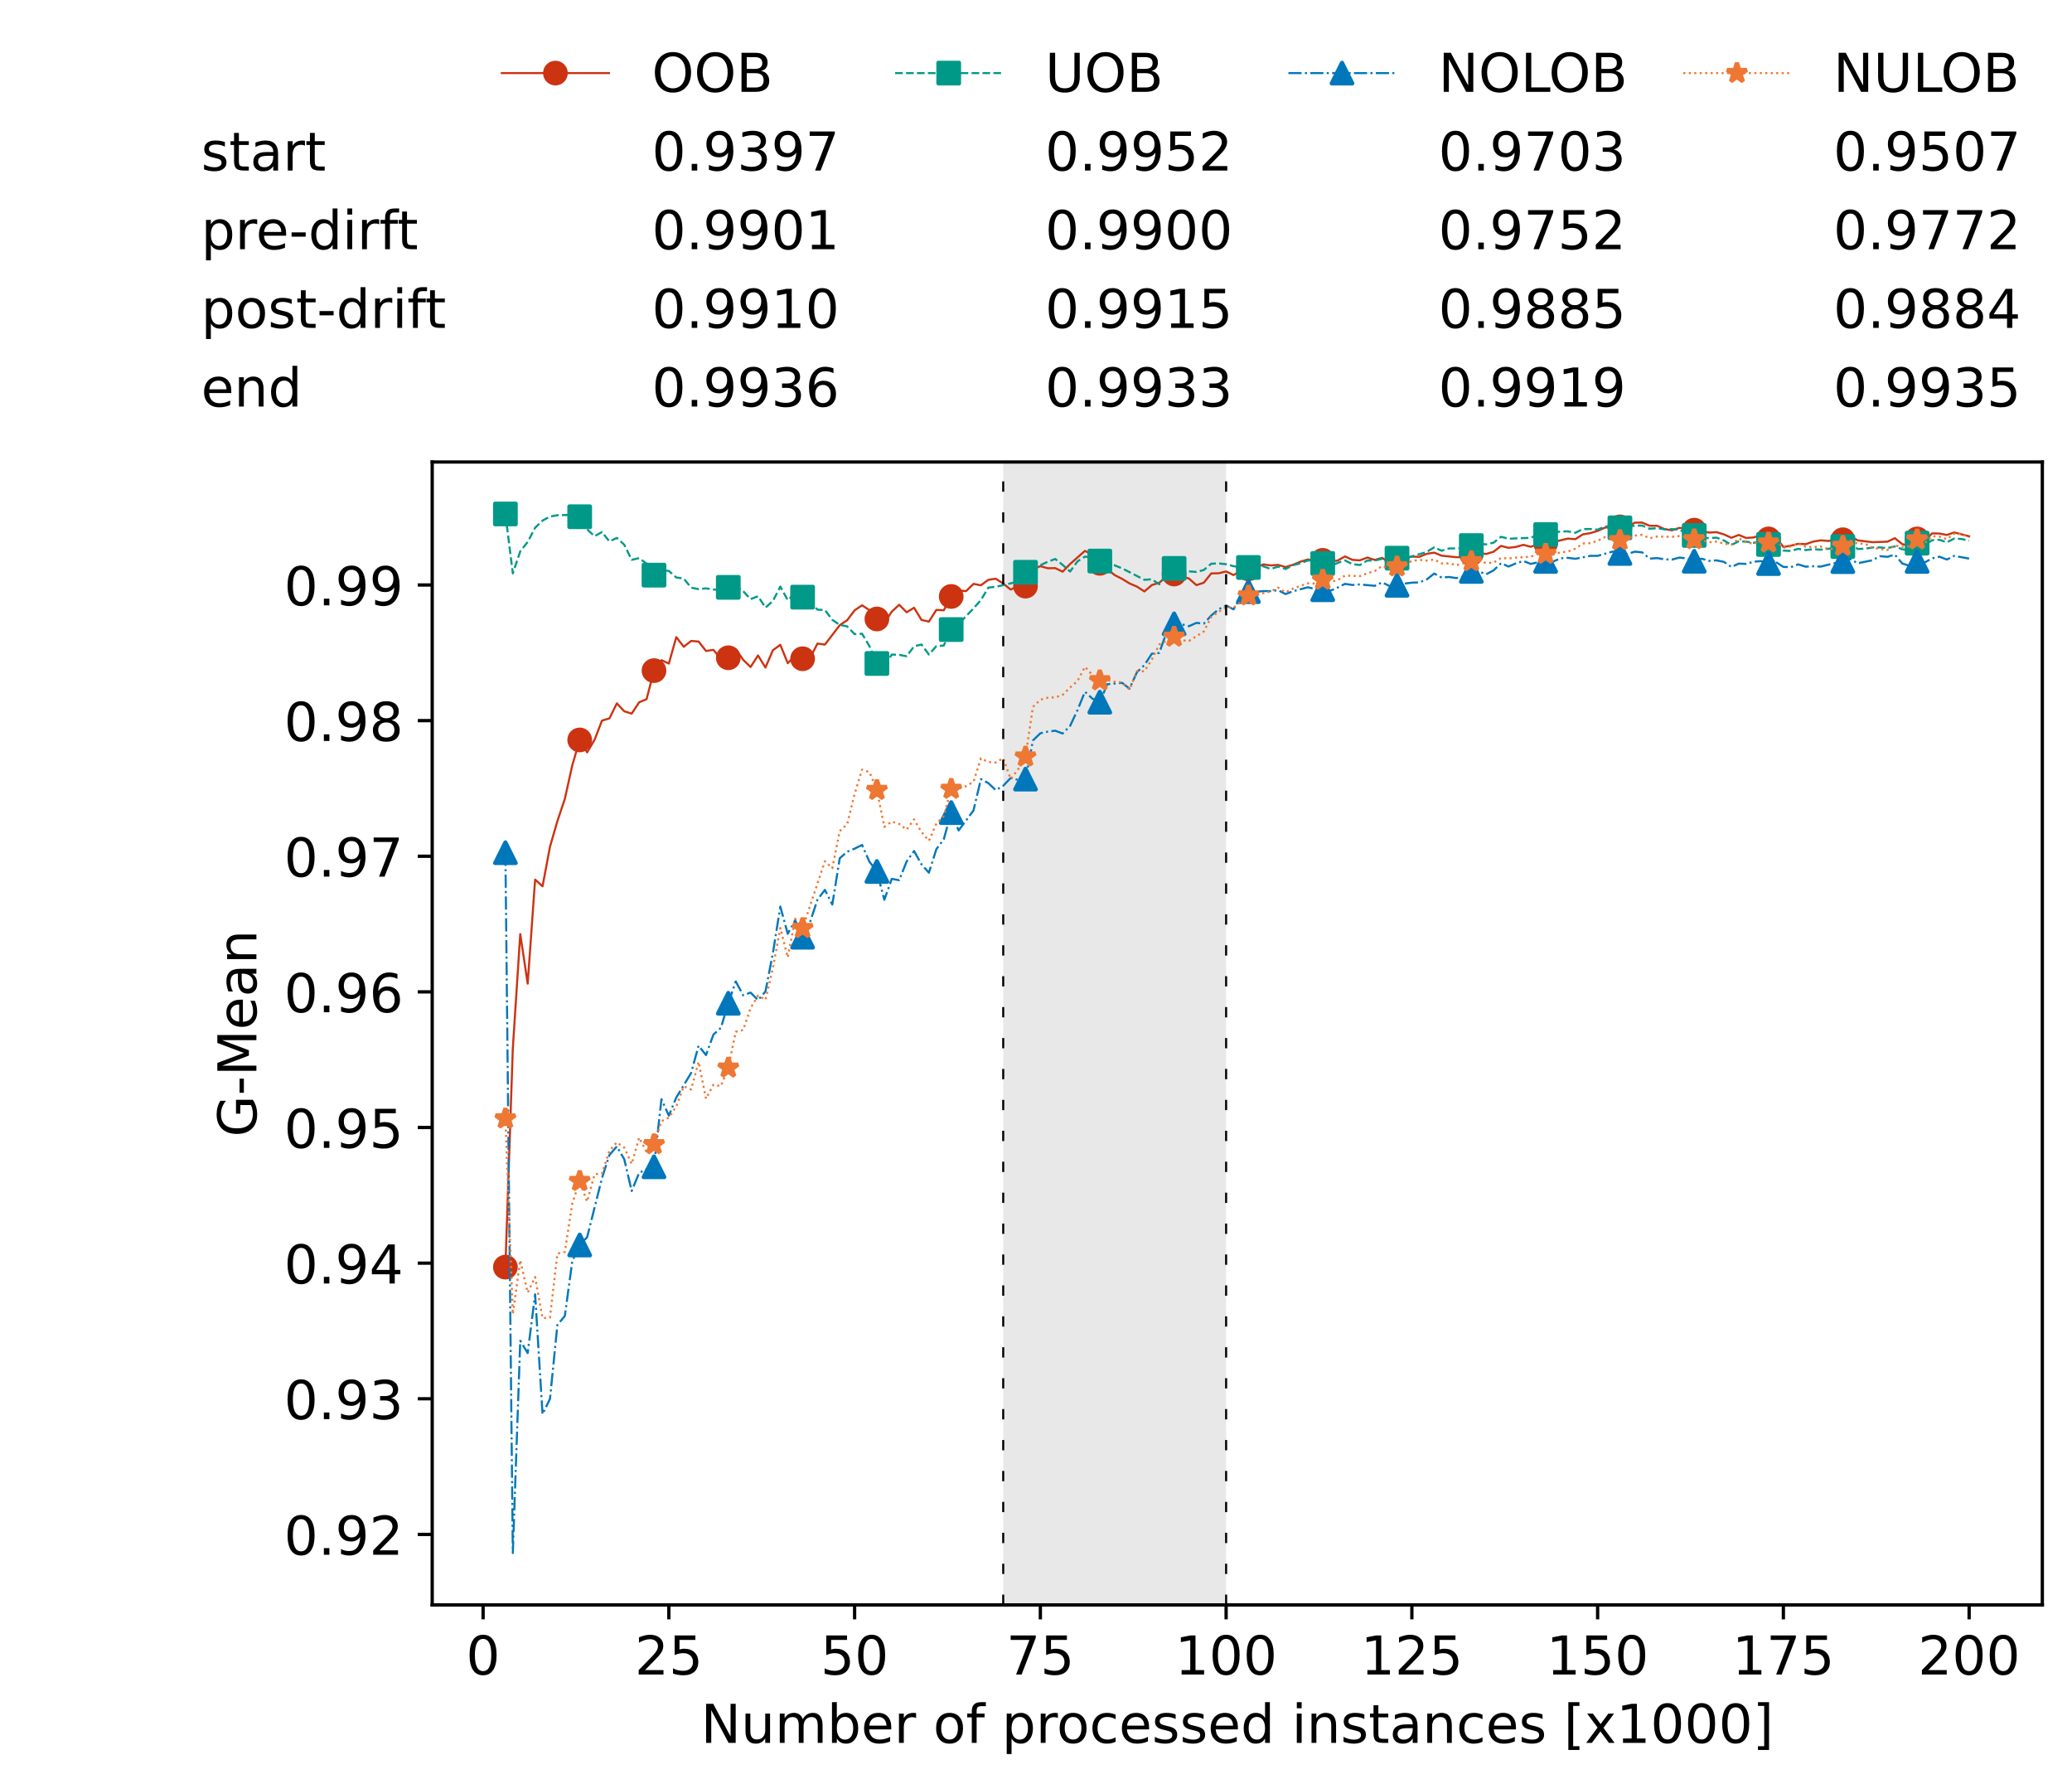 <?xml version="1.0" encoding="utf-8" standalone="no"?>
<!DOCTYPE svg PUBLIC "-//W3C//DTD SVG 1.1//EN"
  "http://www.w3.org/Graphics/SVG/1.1/DTD/svg11.dtd">
<!-- Created with matplotlib (https://matplotlib.org/) -->
<svg height="432.615pt" version="1.1" viewBox="0 0 502.65 432.615" width="502.65pt" xmlns="http://www.w3.org/2000/svg" xmlns:xlink="http://www.w3.org/1999/xlink">
 <defs>
  <style type="text/css">*{stroke-linecap:butt;stroke-linejoin:round;}</style>
 </defs>
 <g id="figure_1">
  <g id="patch_1">
   <path d="M 0 432.615 
L 502.65 432.615 
L 502.65 0 
L 0 0 
z
" style="fill:#ffffff;"/>
  </g>
  <g id="axes_1">
   <g id="patch_2">
    <path d="M 104.85 389.252 
L 495.45 389.252 
L 495.45 112.052 
L 104.85 112.052 
z
" style="fill:#ffffff;"/>
   </g>
   <g id="patch_3">
    <path clip-path="url(#p7e600f863c)" d="M 297.446 389.252 
L 297.446 112.052 
L 243.372 112.052 
L 243.372 389.252 
z
" style="fill:#d3d3d3;opacity:0.5;"/>
   </g>
   <g id="matplotlib.axis_1">
    <g id="xtick_1">
     <g id="line2d_1">
      <defs>
       <path d="M 0 0 
L 0 3.5 
" id="mcca3796bca" style="stroke:#000000;stroke-width:0.8;"/>
      </defs>
      <g>
       <use style="stroke:#000000;stroke-width:0.8;" x="117.197" xlink:href="#mcca3796bca" y="389.252"/>
      </g>
     </g>
     <g id="text_1">
      <!-- 0 -->
      <g transform="translate(113.061 406.13)scale(0.13 -0.13)">
       <defs>
        <path d="M 31.781 66.406 
Q 24.172 66.406 20.328 58.906 
Q 16.5 51.422 16.5 36.375 
Q 16.5 21.391 20.328 13.891 
Q 24.172 6.391 31.781 6.391 
Q 39.453 6.391 43.281 13.891 
Q 47.125 21.391 47.125 36.375 
Q 47.125 51.422 43.281 58.906 
Q 39.453 66.406 31.781 66.406 
z
M 31.781 74.219 
Q 44.047 74.219 50.516 64.516 
Q 56.984 54.828 56.984 36.375 
Q 56.984 17.969 50.516 8.266 
Q 44.047 -1.422 31.781 -1.422 
Q 19.531 -1.422 13.062 8.266 
Q 6.594 17.969 6.594 36.375 
Q 6.594 54.828 13.062 64.516 
Q 19.531 74.219 31.781 74.219 
z
" id="DejaVuSans-48"/>
       </defs>
       <use xlink:href="#DejaVuSans-48"/>
      </g>
     </g>
    </g>
    <g id="xtick_2">
     <g id="line2d_2">
      <g>
       <use style="stroke:#000000;stroke-width:0.8;" x="162.259" xlink:href="#mcca3796bca" y="389.252"/>
      </g>
     </g>
     <g id="text_2">
      <!-- 25 -->
      <g transform="translate(153.988 406.13)scale(0.13 -0.13)">
       <defs>
        <path d="M 19.188 8.297 
L 53.609 8.297 
L 53.609 0 
L 7.328 0 
L 7.328 8.297 
Q 12.938 14.109 22.625 23.891 
Q 32.328 33.688 34.812 36.531 
Q 39.547 41.844 41.422 45.531 
Q 43.312 49.219 43.312 52.781 
Q 43.312 58.594 39.234 62.25 
Q 35.156 65.922 28.609 65.922 
Q 23.969 65.922 18.812 64.312 
Q 13.672 62.703 7.812 59.422 
L 7.812 69.391 
Q 13.766 71.781 18.938 73 
Q 24.125 74.219 28.422 74.219 
Q 39.75 74.219 46.484 68.547 
Q 53.219 62.891 53.219 53.422 
Q 53.219 48.922 51.531 44.891 
Q 49.859 40.875 45.406 35.406 
Q 44.188 33.984 37.641 27.219 
Q 31.109 20.453 19.188 8.297 
z
" id="DejaVuSans-50"/>
        <path d="M 10.797 72.906 
L 49.516 72.906 
L 49.516 64.594 
L 19.828 64.594 
L 19.828 46.734 
Q 21.969 47.469 24.109 47.828 
Q 26.266 48.188 28.422 48.188 
Q 40.625 48.188 47.75 41.5 
Q 54.891 34.812 54.891 23.391 
Q 54.891 11.625 47.562 5.094 
Q 40.234 -1.422 26.906 -1.422 
Q 22.312 -1.422 17.547 -0.641 
Q 12.797 0.141 7.719 1.703 
L 7.719 11.625 
Q 12.109 9.234 16.797 8.062 
Q 21.484 6.891 26.703 6.891 
Q 35.156 6.891 40.078 11.328 
Q 45.016 15.766 45.016 23.391 
Q 45.016 31 40.078 35.438 
Q 35.156 39.891 26.703 39.891 
Q 22.75 39.891 18.812 39.016 
Q 14.891 38.141 10.797 36.281 
z
" id="DejaVuSans-53"/>
       </defs>
       <use xlink:href="#DejaVuSans-50"/>
       <use x="63.623" xlink:href="#DejaVuSans-53"/>
      </g>
     </g>
    </g>
    <g id="xtick_3">
     <g id="line2d_3">
      <g>
       <use style="stroke:#000000;stroke-width:0.8;" x="207.322" xlink:href="#mcca3796bca" y="389.252"/>
      </g>
     </g>
     <g id="text_3">
      <!-- 50 -->
      <g transform="translate(199.05 406.13)scale(0.13 -0.13)">
       <use xlink:href="#DejaVuSans-53"/>
       <use x="63.623" xlink:href="#DejaVuSans-48"/>
      </g>
     </g>
    </g>
    <g id="xtick_4">
     <g id="line2d_4">
      <g>
       <use style="stroke:#000000;stroke-width:0.8;" x="252.384" xlink:href="#mcca3796bca" y="389.252"/>
      </g>
     </g>
     <g id="text_4">
      <!-- 75 -->
      <g transform="translate(244.113 406.13)scale(0.13 -0.13)">
       <defs>
        <path d="M 8.203 72.906 
L 55.078 72.906 
L 55.078 68.703 
L 28.609 0 
L 18.312 0 
L 43.219 64.594 
L 8.203 64.594 
z
" id="DejaVuSans-55"/>
       </defs>
       <use xlink:href="#DejaVuSans-55"/>
       <use x="63.623" xlink:href="#DejaVuSans-53"/>
      </g>
     </g>
    </g>
    <g id="xtick_5">
     <g id="line2d_5">
      <g>
       <use style="stroke:#000000;stroke-width:0.8;" x="297.446" xlink:href="#mcca3796bca" y="389.252"/>
      </g>
     </g>
     <g id="text_5">
      <!-- 100 -->
      <g transform="translate(285.039 406.13)scale(0.13 -0.13)">
       <defs>
        <path d="M 12.406 8.297 
L 28.516 8.297 
L 28.516 63.922 
L 10.984 60.406 
L 10.984 69.391 
L 28.422 72.906 
L 38.281 72.906 
L 38.281 8.297 
L 54.391 8.297 
L 54.391 0 
L 12.406 0 
z
" id="DejaVuSans-49"/>
       </defs>
       <use xlink:href="#DejaVuSans-49"/>
       <use x="63.623" xlink:href="#DejaVuSans-48"/>
       <use x="127.246" xlink:href="#DejaVuSans-48"/>
      </g>
     </g>
    </g>
    <g id="xtick_6">
     <g id="line2d_6">
      <g>
       <use style="stroke:#000000;stroke-width:0.8;" x="342.509" xlink:href="#mcca3796bca" y="389.252"/>
      </g>
     </g>
     <g id="text_6">
      <!-- 125 -->
      <g transform="translate(330.102 406.13)scale(0.13 -0.13)">
       <use xlink:href="#DejaVuSans-49"/>
       <use x="63.623" xlink:href="#DejaVuSans-50"/>
       <use x="127.246" xlink:href="#DejaVuSans-53"/>
      </g>
     </g>
    </g>
    <g id="xtick_7">
     <g id="line2d_7">
      <g>
       <use style="stroke:#000000;stroke-width:0.8;" x="387.571" xlink:href="#mcca3796bca" y="389.252"/>
      </g>
     </g>
     <g id="text_7">
      <!-- 150 -->
      <g transform="translate(375.164 406.13)scale(0.13 -0.13)">
       <use xlink:href="#DejaVuSans-49"/>
       <use x="63.623" xlink:href="#DejaVuSans-53"/>
       <use x="127.246" xlink:href="#DejaVuSans-48"/>
      </g>
     </g>
    </g>
    <g id="xtick_8">
     <g id="line2d_8">
      <g>
       <use style="stroke:#000000;stroke-width:0.8;" x="432.633" xlink:href="#mcca3796bca" y="389.252"/>
      </g>
     </g>
     <g id="text_8">
      <!-- 175 -->
      <g transform="translate(420.226 406.13)scale(0.13 -0.13)">
       <use xlink:href="#DejaVuSans-49"/>
       <use x="63.623" xlink:href="#DejaVuSans-55"/>
       <use x="127.246" xlink:href="#DejaVuSans-53"/>
      </g>
     </g>
    </g>
    <g id="xtick_9">
     <g id="line2d_9">
      <g>
       <use style="stroke:#000000;stroke-width:0.8;" x="477.695" xlink:href="#mcca3796bca" y="389.252"/>
      </g>
     </g>
     <g id="text_9">
      <!-- 200 -->
      <g transform="translate(465.289 406.13)scale(0.13 -0.13)">
       <use xlink:href="#DejaVuSans-50"/>
       <use x="63.623" xlink:href="#DejaVuSans-48"/>
       <use x="127.246" xlink:href="#DejaVuSans-48"/>
      </g>
     </g>
    </g>
    <g id="text_10">
     <!-- Number of processed instances [x1000] -->
     <g transform="translate(170.025 422.711)scale(0.13 -0.13)">
      <defs>
       <path d="M 9.812 72.906 
L 23.094 72.906 
L 55.422 11.922 
L 55.422 72.906 
L 64.984 72.906 
L 64.984 0 
L 51.703 0 
L 19.391 60.984 
L 19.391 0 
L 9.812 0 
z
" id="DejaVuSans-78"/>
       <path d="M 8.5 21.578 
L 8.5 54.688 
L 17.484 54.688 
L 17.484 21.922 
Q 17.484 14.156 20.5 10.266 
Q 23.531 6.391 29.594 6.391 
Q 36.859 6.391 41.078 11.031 
Q 45.312 15.672 45.312 23.688 
L 45.312 54.688 
L 54.297 54.688 
L 54.297 0 
L 45.312 0 
L 45.312 8.406 
Q 42.047 3.422 37.719 1 
Q 33.406 -1.422 27.688 -1.422 
Q 18.266 -1.422 13.375 4.438 
Q 8.5 10.297 8.5 21.578 
z
M 31.109 56 
z
" id="DejaVuSans-117"/>
       <path d="M 52 44.188 
Q 55.375 50.25 60.062 53.125 
Q 64.75 56 71.094 56 
Q 79.641 56 84.281 50.016 
Q 88.922 44.047 88.922 33.016 
L 88.922 0 
L 79.891 0 
L 79.891 32.719 
Q 79.891 40.578 77.094 44.375 
Q 74.312 48.188 68.609 48.188 
Q 61.625 48.188 57.562 43.547 
Q 53.516 38.922 53.516 30.906 
L 53.516 0 
L 44.484 0 
L 44.484 32.719 
Q 44.484 40.625 41.703 44.406 
Q 38.922 48.188 33.109 48.188 
Q 26.219 48.188 22.156 43.531 
Q 18.109 38.875 18.109 30.906 
L 18.109 0 
L 9.078 0 
L 9.078 54.688 
L 18.109 54.688 
L 18.109 46.188 
Q 21.188 51.219 25.484 53.609 
Q 29.781 56 35.688 56 
Q 41.656 56 45.828 52.969 
Q 50 49.953 52 44.188 
z
" id="DejaVuSans-109"/>
       <path d="M 48.688 27.297 
Q 48.688 37.203 44.609 42.844 
Q 40.531 48.484 33.406 48.484 
Q 26.266 48.484 22.188 42.844 
Q 18.109 37.203 18.109 27.297 
Q 18.109 17.391 22.188 11.75 
Q 26.266 6.109 33.406 6.109 
Q 40.531 6.109 44.609 11.75 
Q 48.688 17.391 48.688 27.297 
z
M 18.109 46.391 
Q 20.953 51.266 25.266 53.625 
Q 29.594 56 35.594 56 
Q 45.562 56 51.781 48.094 
Q 58.016 40.188 58.016 27.297 
Q 58.016 14.406 51.781 6.484 
Q 45.562 -1.422 35.594 -1.422 
Q 29.594 -1.422 25.266 0.953 
Q 20.953 3.328 18.109 8.203 
L 18.109 0 
L 9.078 0 
L 9.078 75.984 
L 18.109 75.984 
z
" id="DejaVuSans-98"/>
       <path d="M 56.203 29.594 
L 56.203 25.203 
L 14.891 25.203 
Q 15.484 15.922 20.484 11.062 
Q 25.484 6.203 34.422 6.203 
Q 39.594 6.203 44.453 7.469 
Q 49.312 8.734 54.109 11.281 
L 54.109 2.781 
Q 49.266 0.734 44.188 -0.344 
Q 39.109 -1.422 33.891 -1.422 
Q 20.797 -1.422 13.156 6.188 
Q 5.516 13.812 5.516 26.812 
Q 5.516 40.234 12.766 48.109 
Q 20.016 56 32.328 56 
Q 43.359 56 49.781 48.891 
Q 56.203 41.797 56.203 29.594 
z
M 47.219 32.234 
Q 47.125 39.594 43.094 43.984 
Q 39.062 48.391 32.422 48.391 
Q 24.906 48.391 20.391 44.141 
Q 15.875 39.891 15.188 32.172 
z
" id="DejaVuSans-101"/>
       <path d="M 41.109 46.297 
Q 39.594 47.172 37.812 47.578 
Q 36.031 48 33.891 48 
Q 26.266 48 22.188 43.047 
Q 18.109 38.094 18.109 28.812 
L 18.109 0 
L 9.078 0 
L 9.078 54.688 
L 18.109 54.688 
L 18.109 46.188 
Q 20.953 51.172 25.484 53.578 
Q 30.031 56 36.531 56 
Q 37.453 56 38.578 55.875 
Q 39.703 55.766 41.062 55.516 
z
" id="DejaVuSans-114"/>
       <path id="DejaVuSans-32"/>
       <path d="M 30.609 48.391 
Q 23.391 48.391 19.188 42.75 
Q 14.984 37.109 14.984 27.297 
Q 14.984 17.484 19.156 11.844 
Q 23.344 6.203 30.609 6.203 
Q 37.797 6.203 41.984 11.859 
Q 46.188 17.531 46.188 27.297 
Q 46.188 37.016 41.984 42.703 
Q 37.797 48.391 30.609 48.391 
z
M 30.609 56 
Q 42.328 56 49.016 48.375 
Q 55.719 40.766 55.719 27.297 
Q 55.719 13.875 49.016 6.219 
Q 42.328 -1.422 30.609 -1.422 
Q 18.844 -1.422 12.172 6.219 
Q 5.516 13.875 5.516 27.297 
Q 5.516 40.766 12.172 48.375 
Q 18.844 56 30.609 56 
z
" id="DejaVuSans-111"/>
       <path d="M 37.109 75.984 
L 37.109 68.5 
L 28.516 68.5 
Q 23.688 68.5 21.797 66.547 
Q 19.922 64.594 19.922 59.516 
L 19.922 54.688 
L 34.719 54.688 
L 34.719 47.703 
L 19.922 47.703 
L 19.922 0 
L 10.891 0 
L 10.891 47.703 
L 2.297 47.703 
L 2.297 54.688 
L 10.891 54.688 
L 10.891 58.5 
Q 10.891 67.625 15.141 71.797 
Q 19.391 75.984 28.609 75.984 
z
" id="DejaVuSans-102"/>
       <path d="M 18.109 8.203 
L 18.109 -20.797 
L 9.078 -20.797 
L 9.078 54.688 
L 18.109 54.688 
L 18.109 46.391 
Q 20.953 51.266 25.266 53.625 
Q 29.594 56 35.594 56 
Q 45.562 56 51.781 48.094 
Q 58.016 40.188 58.016 27.297 
Q 58.016 14.406 51.781 6.484 
Q 45.562 -1.422 35.594 -1.422 
Q 29.594 -1.422 25.266 0.953 
Q 20.953 3.328 18.109 8.203 
z
M 48.688 27.297 
Q 48.688 37.203 44.609 42.844 
Q 40.531 48.484 33.406 48.484 
Q 26.266 48.484 22.188 42.844 
Q 18.109 37.203 18.109 27.297 
Q 18.109 17.391 22.188 11.75 
Q 26.266 6.109 33.406 6.109 
Q 40.531 6.109 44.609 11.75 
Q 48.688 17.391 48.688 27.297 
z
" id="DejaVuSans-112"/>
       <path d="M 48.781 52.594 
L 48.781 44.188 
Q 44.969 46.297 41.141 47.344 
Q 37.312 48.391 33.406 48.391 
Q 24.656 48.391 19.812 42.844 
Q 14.984 37.312 14.984 27.297 
Q 14.984 17.281 19.812 11.734 
Q 24.656 6.203 33.406 6.203 
Q 37.312 6.203 41.141 7.25 
Q 44.969 8.297 48.781 10.406 
L 48.781 2.094 
Q 45.016 0.344 40.984 -0.531 
Q 36.969 -1.422 32.422 -1.422 
Q 20.062 -1.422 12.781 6.344 
Q 5.516 14.109 5.516 27.297 
Q 5.516 40.672 12.859 48.328 
Q 20.219 56 33.016 56 
Q 37.156 56 41.109 55.141 
Q 45.062 54.297 48.781 52.594 
z
" id="DejaVuSans-99"/>
       <path d="M 44.281 53.078 
L 44.281 44.578 
Q 40.484 46.531 36.375 47.5 
Q 32.281 48.484 27.875 48.484 
Q 21.188 48.484 17.844 46.438 
Q 14.5 44.391 14.5 40.281 
Q 14.5 37.156 16.891 35.375 
Q 19.281 33.594 26.516 31.984 
L 29.594 31.297 
Q 39.156 29.25 43.188 25.516 
Q 47.219 21.781 47.219 15.094 
Q 47.219 7.469 41.188 3.016 
Q 35.156 -1.422 24.609 -1.422 
Q 20.219 -1.422 15.453 -0.562 
Q 10.688 0.297 5.422 2 
L 5.422 11.281 
Q 10.406 8.688 15.234 7.391 
Q 20.062 6.109 24.812 6.109 
Q 31.156 6.109 34.562 8.281 
Q 37.984 10.453 37.984 14.406 
Q 37.984 18.062 35.516 20.016 
Q 33.062 21.969 24.703 23.781 
L 21.578 24.516 
Q 13.234 26.266 9.516 29.906 
Q 5.812 33.547 5.812 39.891 
Q 5.812 47.609 11.281 51.797 
Q 16.75 56 26.812 56 
Q 31.781 56 36.172 55.266 
Q 40.578 54.547 44.281 53.078 
z
" id="DejaVuSans-115"/>
       <path d="M 45.406 46.391 
L 45.406 75.984 
L 54.391 75.984 
L 54.391 0 
L 45.406 0 
L 45.406 8.203 
Q 42.578 3.328 38.25 0.953 
Q 33.938 -1.422 27.875 -1.422 
Q 17.969 -1.422 11.734 6.484 
Q 5.516 14.406 5.516 27.297 
Q 5.516 40.188 11.734 48.094 
Q 17.969 56 27.875 56 
Q 33.938 56 38.25 53.625 
Q 42.578 51.266 45.406 46.391 
z
M 14.797 27.297 
Q 14.797 17.391 18.875 11.75 
Q 22.953 6.109 30.078 6.109 
Q 37.203 6.109 41.297 11.75 
Q 45.406 17.391 45.406 27.297 
Q 45.406 37.203 41.297 42.844 
Q 37.203 48.484 30.078 48.484 
Q 22.953 48.484 18.875 42.844 
Q 14.797 37.203 14.797 27.297 
z
" id="DejaVuSans-100"/>
       <path d="M 9.422 54.688 
L 18.406 54.688 
L 18.406 0 
L 9.422 0 
z
M 9.422 75.984 
L 18.406 75.984 
L 18.406 64.594 
L 9.422 64.594 
z
" id="DejaVuSans-105"/>
       <path d="M 54.891 33.016 
L 54.891 0 
L 45.906 0 
L 45.906 32.719 
Q 45.906 40.484 42.875 44.328 
Q 39.844 48.188 33.797 48.188 
Q 26.516 48.188 22.312 43.547 
Q 18.109 38.922 18.109 30.906 
L 18.109 0 
L 9.078 0 
L 9.078 54.688 
L 18.109 54.688 
L 18.109 46.188 
Q 21.344 51.125 25.703 53.562 
Q 30.078 56 35.797 56 
Q 45.219 56 50.047 50.172 
Q 54.891 44.344 54.891 33.016 
z
" id="DejaVuSans-110"/>
       <path d="M 18.312 70.219 
L 18.312 54.688 
L 36.812 54.688 
L 36.812 47.703 
L 18.312 47.703 
L 18.312 18.016 
Q 18.312 11.328 20.141 9.422 
Q 21.969 7.516 27.594 7.516 
L 36.812 7.516 
L 36.812 0 
L 27.594 0 
Q 17.188 0 13.234 3.875 
Q 9.281 7.766 9.281 18.016 
L 9.281 47.703 
L 2.688 47.703 
L 2.688 54.688 
L 9.281 54.688 
L 9.281 70.219 
z
" id="DejaVuSans-116"/>
       <path d="M 34.281 27.484 
Q 23.391 27.484 19.188 25 
Q 14.984 22.516 14.984 16.5 
Q 14.984 11.719 18.141 8.906 
Q 21.297 6.109 26.703 6.109 
Q 34.188 6.109 38.703 11.406 
Q 43.219 16.703 43.219 25.484 
L 43.219 27.484 
z
M 52.203 31.203 
L 52.203 0 
L 43.219 0 
L 43.219 8.297 
Q 40.141 3.328 35.547 0.953 
Q 30.953 -1.422 24.312 -1.422 
Q 15.922 -1.422 10.953 3.297 
Q 6 8.016 6 15.922 
Q 6 25.141 12.172 29.828 
Q 18.359 34.516 30.609 34.516 
L 43.219 34.516 
L 43.219 35.406 
Q 43.219 41.609 39.141 45 
Q 35.062 48.391 27.688 48.391 
Q 23 48.391 18.547 47.266 
Q 14.109 46.141 10.016 43.891 
L 10.016 52.203 
Q 14.938 54.109 19.578 55.047 
Q 24.219 56 28.609 56 
Q 40.484 56 46.344 49.844 
Q 52.203 43.703 52.203 31.203 
z
" id="DejaVuSans-97"/>
       <path d="M 8.594 75.984 
L 29.297 75.984 
L 29.297 69 
L 17.578 69 
L 17.578 -6.203 
L 29.297 -6.203 
L 29.297 -13.188 
L 8.594 -13.188 
z
" id="DejaVuSans-91"/>
       <path d="M 54.891 54.688 
L 35.109 28.078 
L 55.906 0 
L 45.312 0 
L 29.391 21.484 
L 13.484 0 
L 2.875 0 
L 24.125 28.609 
L 4.688 54.688 
L 15.281 54.688 
L 29.781 35.203 
L 44.281 54.688 
z
" id="DejaVuSans-120"/>
       <path d="M 30.422 75.984 
L 30.422 -13.188 
L 9.719 -13.188 
L 9.719 -6.203 
L 21.391 -6.203 
L 21.391 69 
L 9.719 69 
L 9.719 75.984 
z
" id="DejaVuSans-93"/>
      </defs>
      <use xlink:href="#DejaVuSans-78"/>
      <use x="74.805" xlink:href="#DejaVuSans-117"/>
      <use x="138.184" xlink:href="#DejaVuSans-109"/>
      <use x="235.596" xlink:href="#DejaVuSans-98"/>
      <use x="299.072" xlink:href="#DejaVuSans-101"/>
      <use x="360.596" xlink:href="#DejaVuSans-114"/>
      <use x="401.709" xlink:href="#DejaVuSans-32"/>
      <use x="433.496" xlink:href="#DejaVuSans-111"/>
      <use x="494.678" xlink:href="#DejaVuSans-102"/>
      <use x="529.883" xlink:href="#DejaVuSans-32"/>
      <use x="561.67" xlink:href="#DejaVuSans-112"/>
      <use x="625.146" xlink:href="#DejaVuSans-114"/>
      <use x="664.01" xlink:href="#DejaVuSans-111"/>
      <use x="725.191" xlink:href="#DejaVuSans-99"/>
      <use x="780.172" xlink:href="#DejaVuSans-101"/>
      <use x="841.695" xlink:href="#DejaVuSans-115"/>
      <use x="893.795" xlink:href="#DejaVuSans-115"/>
      <use x="945.895" xlink:href="#DejaVuSans-101"/>
      <use x="1007.418" xlink:href="#DejaVuSans-100"/>
      <use x="1070.895" xlink:href="#DejaVuSans-32"/>
      <use x="1102.682" xlink:href="#DejaVuSans-105"/>
      <use x="1130.465" xlink:href="#DejaVuSans-110"/>
      <use x="1193.844" xlink:href="#DejaVuSans-115"/>
      <use x="1245.943" xlink:href="#DejaVuSans-116"/>
      <use x="1285.152" xlink:href="#DejaVuSans-97"/>
      <use x="1346.432" xlink:href="#DejaVuSans-110"/>
      <use x="1409.811" xlink:href="#DejaVuSans-99"/>
      <use x="1464.791" xlink:href="#DejaVuSans-101"/>
      <use x="1526.314" xlink:href="#DejaVuSans-115"/>
      <use x="1578.414" xlink:href="#DejaVuSans-32"/>
      <use x="1610.201" xlink:href="#DejaVuSans-91"/>
      <use x="1649.215" xlink:href="#DejaVuSans-120"/>
      <use x="1708.395" xlink:href="#DejaVuSans-49"/>
      <use x="1772.018" xlink:href="#DejaVuSans-48"/>
      <use x="1835.641" xlink:href="#DejaVuSans-48"/>
      <use x="1899.264" xlink:href="#DejaVuSans-48"/>
      <use x="1962.887" xlink:href="#DejaVuSans-93"/>
     </g>
    </g>
   </g>
   <g id="matplotlib.axis_2">
    <g id="ytick_1">
     <g id="line2d_10">
      <defs>
       <path d="M 0 0 
L -3.5 0 
" id="m68f48976ba" style="stroke:#000000;stroke-width:0.8;"/>
      </defs>
      <g>
       <use style="stroke:#000000;stroke-width:0.8;" x="104.85" xlink:href="#m68f48976ba" y="372.145"/>
      </g>
     </g>
     <g id="text_11">
      <!-- 0.92 -->
      <g transform="translate(68.905 377.084)scale(0.13 -0.13)">
       <defs>
        <path d="M 10.688 12.406 
L 21 12.406 
L 21 0 
L 10.688 0 
z
" id="DejaVuSans-46"/>
        <path d="M 10.984 1.516 
L 10.984 10.5 
Q 14.703 8.734 18.5 7.812 
Q 22.312 6.891 25.984 6.891 
Q 35.75 6.891 40.891 13.453 
Q 46.047 20.016 46.781 33.406 
Q 43.953 29.203 39.594 26.953 
Q 35.25 24.703 29.984 24.703 
Q 19.047 24.703 12.672 31.312 
Q 6.297 37.938 6.297 49.422 
Q 6.297 60.641 12.938 67.422 
Q 19.578 74.219 30.609 74.219 
Q 43.266 74.219 49.922 64.516 
Q 56.594 54.828 56.594 36.375 
Q 56.594 19.141 48.406 8.859 
Q 40.234 -1.422 26.422 -1.422 
Q 22.703 -1.422 18.891 -0.688 
Q 15.094 0.047 10.984 1.516 
z
M 30.609 32.422 
Q 37.25 32.422 41.125 36.953 
Q 45.016 41.5 45.016 49.422 
Q 45.016 57.281 41.125 61.844 
Q 37.25 66.406 30.609 66.406 
Q 23.969 66.406 20.094 61.844 
Q 16.219 57.281 16.219 49.422 
Q 16.219 41.5 20.094 36.953 
Q 23.969 32.422 30.609 32.422 
z
" id="DejaVuSans-57"/>
       </defs>
       <use xlink:href="#DejaVuSans-48"/>
       <use x="63.623" xlink:href="#DejaVuSans-46"/>
       <use x="95.41" xlink:href="#DejaVuSans-57"/>
       <use x="159.033" xlink:href="#DejaVuSans-50"/>
      </g>
     </g>
    </g>
    <g id="ytick_2">
     <g id="line2d_11">
      <g>
       <use style="stroke:#000000;stroke-width:0.8;" x="104.85" xlink:href="#m68f48976ba" y="339.25"/>
      </g>
     </g>
     <g id="text_12">
      <!-- 0.93 -->
      <g transform="translate(68.905 344.189)scale(0.13 -0.13)">
       <defs>
        <path d="M 40.578 39.312 
Q 47.656 37.797 51.625 33 
Q 55.609 28.219 55.609 21.188 
Q 55.609 10.406 48.188 4.484 
Q 40.766 -1.422 27.094 -1.422 
Q 22.516 -1.422 17.656 -0.516 
Q 12.797 0.391 7.625 2.203 
L 7.625 11.719 
Q 11.719 9.328 16.594 8.109 
Q 21.484 6.891 26.812 6.891 
Q 36.078 6.891 40.938 10.547 
Q 45.797 14.203 45.797 21.188 
Q 45.797 27.641 41.281 31.266 
Q 36.766 34.906 28.719 34.906 
L 20.219 34.906 
L 20.219 43.016 
L 29.109 43.016 
Q 36.375 43.016 40.234 45.922 
Q 44.094 48.828 44.094 54.297 
Q 44.094 59.906 40.109 62.906 
Q 36.141 65.922 28.719 65.922 
Q 24.656 65.922 20.016 65.031 
Q 15.375 64.156 9.812 62.312 
L 9.812 71.094 
Q 15.438 72.656 20.344 73.438 
Q 25.25 74.219 29.594 74.219 
Q 40.828 74.219 47.359 69.109 
Q 53.906 64.016 53.906 55.328 
Q 53.906 49.266 50.438 45.094 
Q 46.969 40.922 40.578 39.312 
z
" id="DejaVuSans-51"/>
       </defs>
       <use xlink:href="#DejaVuSans-48"/>
       <use x="63.623" xlink:href="#DejaVuSans-46"/>
       <use x="95.41" xlink:href="#DejaVuSans-57"/>
       <use x="159.033" xlink:href="#DejaVuSans-51"/>
      </g>
     </g>
    </g>
    <g id="ytick_3">
     <g id="line2d_12">
      <g>
       <use style="stroke:#000000;stroke-width:0.8;" x="104.85" xlink:href="#m68f48976ba" y="306.354"/>
      </g>
     </g>
     <g id="text_13">
      <!-- 0.94 -->
      <g transform="translate(68.905 311.293)scale(0.13 -0.13)">
       <defs>
        <path d="M 37.797 64.312 
L 12.891 25.391 
L 37.797 25.391 
z
M 35.203 72.906 
L 47.609 72.906 
L 47.609 25.391 
L 58.016 25.391 
L 58.016 17.188 
L 47.609 17.188 
L 47.609 0 
L 37.797 0 
L 37.797 17.188 
L 4.891 17.188 
L 4.891 26.703 
z
" id="DejaVuSans-52"/>
       </defs>
       <use xlink:href="#DejaVuSans-48"/>
       <use x="63.623" xlink:href="#DejaVuSans-46"/>
       <use x="95.41" xlink:href="#DejaVuSans-57"/>
       <use x="159.033" xlink:href="#DejaVuSans-52"/>
      </g>
     </g>
    </g>
    <g id="ytick_4">
     <g id="line2d_13">
      <g>
       <use style="stroke:#000000;stroke-width:0.8;" x="104.85" xlink:href="#m68f48976ba" y="273.459"/>
      </g>
     </g>
     <g id="text_14">
      <!-- 0.95 -->
      <g transform="translate(68.905 278.398)scale(0.13 -0.13)">
       <use xlink:href="#DejaVuSans-48"/>
       <use x="63.623" xlink:href="#DejaVuSans-46"/>
       <use x="95.41" xlink:href="#DejaVuSans-57"/>
       <use x="159.033" xlink:href="#DejaVuSans-53"/>
      </g>
     </g>
    </g>
    <g id="ytick_5">
     <g id="line2d_14">
      <g>
       <use style="stroke:#000000;stroke-width:0.8;" x="104.85" xlink:href="#m68f48976ba" y="240.564"/>
      </g>
     </g>
     <g id="text_15">
      <!-- 0.96 -->
      <g transform="translate(68.905 245.503)scale(0.13 -0.13)">
       <defs>
        <path d="M 33.016 40.375 
Q 26.375 40.375 22.484 35.828 
Q 18.609 31.297 18.609 23.391 
Q 18.609 15.531 22.484 10.953 
Q 26.375 6.391 33.016 6.391 
Q 39.656 6.391 43.531 10.953 
Q 47.406 15.531 47.406 23.391 
Q 47.406 31.297 43.531 35.828 
Q 39.656 40.375 33.016 40.375 
z
M 52.594 71.297 
L 52.594 62.312 
Q 48.875 64.062 45.094 64.984 
Q 41.312 65.922 37.594 65.922 
Q 27.828 65.922 22.672 59.328 
Q 17.531 52.734 16.797 39.406 
Q 19.672 43.656 24.016 45.922 
Q 28.375 48.188 33.594 48.188 
Q 44.578 48.188 50.953 41.516 
Q 57.328 34.859 57.328 23.391 
Q 57.328 12.156 50.688 5.359 
Q 44.047 -1.422 33.016 -1.422 
Q 20.359 -1.422 13.672 8.266 
Q 6.984 17.969 6.984 36.375 
Q 6.984 53.656 15.188 63.938 
Q 23.391 74.219 37.203 74.219 
Q 40.922 74.219 44.703 73.484 
Q 48.484 72.75 52.594 71.297 
z
" id="DejaVuSans-54"/>
       </defs>
       <use xlink:href="#DejaVuSans-48"/>
       <use x="63.623" xlink:href="#DejaVuSans-46"/>
       <use x="95.41" xlink:href="#DejaVuSans-57"/>
       <use x="159.033" xlink:href="#DejaVuSans-54"/>
      </g>
     </g>
    </g>
    <g id="ytick_6">
     <g id="line2d_15">
      <g>
       <use style="stroke:#000000;stroke-width:0.8;" x="104.85" xlink:href="#m68f48976ba" y="207.669"/>
      </g>
     </g>
     <g id="text_16">
      <!-- 0.97 -->
      <g transform="translate(68.905 212.608)scale(0.13 -0.13)">
       <use xlink:href="#DejaVuSans-48"/>
       <use x="63.623" xlink:href="#DejaVuSans-46"/>
       <use x="95.41" xlink:href="#DejaVuSans-57"/>
       <use x="159.033" xlink:href="#DejaVuSans-55"/>
      </g>
     </g>
    </g>
    <g id="ytick_7">
     <g id="line2d_16">
      <g>
       <use style="stroke:#000000;stroke-width:0.8;" x="104.85" xlink:href="#m68f48976ba" y="174.774"/>
      </g>
     </g>
     <g id="text_17">
      <!-- 0.98 -->
      <g transform="translate(68.905 179.713)scale(0.13 -0.13)">
       <defs>
        <path d="M 31.781 34.625 
Q 24.75 34.625 20.719 30.859 
Q 16.703 27.094 16.703 20.516 
Q 16.703 13.922 20.719 10.156 
Q 24.75 6.391 31.781 6.391 
Q 38.812 6.391 42.859 10.172 
Q 46.922 13.969 46.922 20.516 
Q 46.922 27.094 42.891 30.859 
Q 38.875 34.625 31.781 34.625 
z
M 21.922 38.812 
Q 15.578 40.375 12.031 44.719 
Q 8.5 49.078 8.5 55.328 
Q 8.5 64.062 14.719 69.141 
Q 20.953 74.219 31.781 74.219 
Q 42.672 74.219 48.875 69.141 
Q 55.078 64.062 55.078 55.328 
Q 55.078 49.078 51.531 44.719 
Q 48 40.375 41.703 38.812 
Q 48.828 37.156 52.797 32.312 
Q 56.781 27.484 56.781 20.516 
Q 56.781 9.906 50.312 4.234 
Q 43.844 -1.422 31.781 -1.422 
Q 19.734 -1.422 13.25 4.234 
Q 6.781 9.906 6.781 20.516 
Q 6.781 27.484 10.781 32.312 
Q 14.797 37.156 21.922 38.812 
z
M 18.312 54.391 
Q 18.312 48.734 21.844 45.562 
Q 25.391 42.391 31.781 42.391 
Q 38.141 42.391 41.719 45.562 
Q 45.312 48.734 45.312 54.391 
Q 45.312 60.062 41.719 63.234 
Q 38.141 66.406 31.781 66.406 
Q 25.391 66.406 21.844 63.234 
Q 18.312 60.062 18.312 54.391 
z
" id="DejaVuSans-56"/>
       </defs>
       <use xlink:href="#DejaVuSans-48"/>
       <use x="63.623" xlink:href="#DejaVuSans-46"/>
       <use x="95.41" xlink:href="#DejaVuSans-57"/>
       <use x="159.033" xlink:href="#DejaVuSans-56"/>
      </g>
     </g>
    </g>
    <g id="ytick_8">
     <g id="line2d_17">
      <g>
       <use style="stroke:#000000;stroke-width:0.8;" x="104.85" xlink:href="#m68f48976ba" y="141.878"/>
      </g>
     </g>
     <g id="text_18">
      <!-- 0.99 -->
      <g transform="translate(68.905 146.817)scale(0.13 -0.13)">
       <use xlink:href="#DejaVuSans-48"/>
       <use x="63.623" xlink:href="#DejaVuSans-46"/>
       <use x="95.41" xlink:href="#DejaVuSans-57"/>
       <use x="159.033" xlink:href="#DejaVuSans-57"/>
      </g>
     </g>
    </g>
    <g id="text_19">
     <!-- G-Mean -->
     <g transform="translate(62.201 275.744)rotate(-90)scale(0.13 -0.13)">
      <defs>
       <path d="M 59.516 10.406 
L 59.516 29.984 
L 43.406 29.984 
L 43.406 38.094 
L 69.281 38.094 
L 69.281 6.781 
Q 63.578 2.734 56.688 0.656 
Q 49.812 -1.422 42 -1.422 
Q 24.906 -1.422 15.25 8.562 
Q 5.609 18.562 5.609 36.375 
Q 5.609 54.25 15.25 64.234 
Q 24.906 74.219 42 74.219 
Q 49.125 74.219 55.547 72.453 
Q 61.969 70.703 67.391 67.281 
L 67.391 56.781 
Q 61.922 61.422 55.766 63.766 
Q 49.609 66.109 42.828 66.109 
Q 29.438 66.109 22.719 58.641 
Q 16.016 51.172 16.016 36.375 
Q 16.016 21.625 22.719 14.156 
Q 29.438 6.688 42.828 6.688 
Q 48.047 6.688 52.141 7.594 
Q 56.25 8.5 59.516 10.406 
z
" id="DejaVuSans-71"/>
       <path d="M 4.891 31.391 
L 31.203 31.391 
L 31.203 23.391 
L 4.891 23.391 
z
" id="DejaVuSans-45"/>
       <path d="M 9.812 72.906 
L 24.516 72.906 
L 43.109 23.297 
L 61.812 72.906 
L 76.516 72.906 
L 76.516 0 
L 66.891 0 
L 66.891 64.016 
L 48.094 14.016 
L 38.188 14.016 
L 19.391 64.016 
L 19.391 0 
L 9.812 0 
z
" id="DejaVuSans-77"/>
      </defs>
      <use xlink:href="#DejaVuSans-71"/>
      <use x="77.49" xlink:href="#DejaVuSans-45"/>
      <use x="113.574" xlink:href="#DejaVuSans-77"/>
      <use x="199.854" xlink:href="#DejaVuSans-101"/>
      <use x="261.377" xlink:href="#DejaVuSans-97"/>
      <use x="322.656" xlink:href="#DejaVuSans-110"/>
     </g>
    </g>
   </g>
   <g id="line2d_18"/>
   <g id="line2d_19"/>
   <g id="line2d_20"/>
   <g id="line2d_21"/>
   <g id="line2d_22"/>
   <g id="line2d_23">
    <path clip-path="url(#p7e600f863c)" d="M 122.605 307.323 
L 124.407 254.24 
L 126.21 226.547 
L 128.012 238.563 
L 129.815 213.337 
L 131.617 214.958 
L 133.419 205.373 
L 135.222 199.132 
L 137.024 193.767 
L 138.827 185.633 
L 140.629 179.458 
L 142.432 182.471 
L 144.234 179.437 
L 146.037 174.772 
L 147.839 174.24 
L 149.642 170.589 
L 151.444 172.516 
L 153.247 173.078 
L 155.049 170.336 
L 156.852 169.574 
L 158.654 162.648 
L 160.457 160.104 
L 162.259 160.944 
L 164.062 154.521 
L 165.864 156.865 
L 167.667 155.447 
L 169.469 155.597 
L 171.272 157.88 
L 173.074 157.621 
L 174.877 159.797 
L 176.679 159.535 
L 178.482 157.424 
L 180.284 160.012 
L 182.087 161.775 
L 183.889 158.971 
L 185.692 161.904 
L 187.494 157.709 
L 189.297 156.384 
L 191.099 160.845 
L 192.902 159.052 
L 194.704 159.767 
L 196.507 159.606 
L 198.309 156.087 
L 200.112 156.335 
L 203.717 151.638 
L 205.519 150.414 
L 207.322 148.028 
L 209.124 146.802 
L 210.927 147.984 
L 212.729 150.12 
L 214.532 151.106 
L 216.334 148.345 
L 218.137 146.67 
L 219.939 148.499 
L 221.742 147.393 
L 223.544 150.344 
L 225.347 150.761 
L 227.149 147.925 
L 228.952 148.019 
L 230.754 144.66 
L 232.557 143.193 
L 234.359 143.373 
L 236.162 141.61 
L 237.964 141.954 
L 239.767 140.625 
L 241.569 140.361 
L 243.372 141.53 
L 245.174 142.987 
L 246.976 142.222 
L 248.779 142.154 
L 250.581 138.04 
L 252.384 137.319 
L 254.186 137.82 
L 255.989 137.788 
L 257.791 138.652 
L 259.594 136.791 
L 263.199 133.606 
L 265.001 134.565 
L 266.804 136.626 
L 270.409 139.471 
L 272.211 140.396 
L 274.014 141.498 
L 275.816 142.276 
L 277.619 143.448 
L 279.421 141.896 
L 281.224 141.348 
L 283.026 139.727 
L 284.829 139.216 
L 288.434 140.313 
L 290.236 141.91 
L 292.039 141.322 
L 293.841 139.073 
L 295.644 139.037 
L 297.446 138.599 
L 299.249 139.473 
L 301.051 138.388 
L 302.854 137.962 
L 304.656 137.746 
L 306.459 136.88 
L 308.261 137.134 
L 310.064 137 
L 311.866 137.536 
L 313.669 136.977 
L 315.471 136.236 
L 317.274 135.681 
L 319.076 135.973 
L 320.879 135.903 
L 322.681 136.187 
L 324.484 135.962 
L 326.286 134.961 
L 328.089 135.785 
L 329.891 135.905 
L 331.694 135.224 
L 333.496 135.801 
L 335.299 135.301 
L 337.101 136.532 
L 338.904 135.91 
L 342.509 135 
L 344.311 135.053 
L 346.114 134.316 
L 347.916 134.028 
L 349.719 134.771 
L 353.324 135.139 
L 355.126 135.086 
L 356.928 134.29 
L 358.731 134.146 
L 360.533 134.355 
L 362.336 133.816 
L 364.138 132.4 
L 365.941 132.865 
L 367.743 132.649 
L 369.546 132.138 
L 371.348 132.607 
L 373.151 131.991 
L 376.756 131.474 
L 380.361 130.627 
L 382.163 130.767 
L 383.966 129.616 
L 385.768 129.305 
L 387.571 128.773 
L 389.373 127.949 
L 392.978 127.791 
L 394.781 127.788 
L 396.583 126.764 
L 398.386 126.745 
L 400.188 127.524 
L 401.991 127.514 
L 403.793 128.326 
L 405.596 128.615 
L 407.398 128.03 
L 409.201 128.175 
L 411.003 128.584 
L 412.806 128.778 
L 414.608 129.171 
L 416.411 129.061 
L 418.213 129.613 
L 420.016 130.432 
L 421.818 129.741 
L 423.621 130.479 
L 425.423 130.344 
L 427.226 129.767 
L 429.028 130.702 
L 430.831 130.366 
L 432.633 132.66 
L 434.436 132.355 
L 436.238 131.894 
L 438.041 131.982 
L 439.843 131.364 
L 441.646 131.055 
L 443.448 131.198 
L 447.053 130.911 
L 448.856 130.026 
L 450.658 131.062 
L 454.263 131.502 
L 457.868 131.372 
L 459.671 130.526 
L 461.473 131.973 
L 463.276 132.335 
L 465.078 130.709 
L 466.881 131.25 
L 468.683 129.368 
L 470.485 129.406 
L 472.288 129.746 
L 474.09 129.137 
L 477.695 130.067 
L 477.695 130.067 
" style="fill:none;stroke:#cc3311;stroke-linecap:square;stroke-width:0.5;"/>
    <defs>
     <path d="M 0 2.5 
C 0.663 2.5 1.299 2.237 1.768 1.768 
C 2.237 1.299 2.5 0.663 2.5 0 
C 2.5 -0.663 2.237 -1.299 1.768 -1.768 
C 1.299 -2.237 0.663 -2.5 0 -2.5 
C -0.663 -2.5 -1.299 -2.237 -1.768 -1.768 
C -2.237 -1.299 -2.5 -0.663 -2.5 0 
C -2.5 0.663 -2.237 1.299 -1.768 1.768 
C -1.299 2.237 -0.663 2.5 0 2.5 
z
" id="mf3e6d44e3e" style="stroke:#cc3311;"/>
    </defs>
    <g clip-path="url(#p7e600f863c)">
     <use style="fill:#cc3311;stroke:#cc3311;" x="122.605" xlink:href="#mf3e6d44e3e" y="307.323"/>
     <use style="fill:#cc3311;stroke:#cc3311;" x="140.629" xlink:href="#mf3e6d44e3e" y="179.458"/>
     <use style="fill:#cc3311;stroke:#cc3311;" x="158.654" xlink:href="#mf3e6d44e3e" y="162.648"/>
     <use style="fill:#cc3311;stroke:#cc3311;" x="176.679" xlink:href="#mf3e6d44e3e" y="159.535"/>
     <use style="fill:#cc3311;stroke:#cc3311;" x="194.704" xlink:href="#mf3e6d44e3e" y="159.767"/>
     <use style="fill:#cc3311;stroke:#cc3311;" x="212.729" xlink:href="#mf3e6d44e3e" y="150.12"/>
     <use style="fill:#cc3311;stroke:#cc3311;" x="230.754" xlink:href="#mf3e6d44e3e" y="144.66"/>
     <use style="fill:#cc3311;stroke:#cc3311;" x="248.779" xlink:href="#mf3e6d44e3e" y="142.154"/>
     <use style="fill:#cc3311;stroke:#cc3311;" x="266.804" xlink:href="#mf3e6d44e3e" y="136.626"/>
     <use style="fill:#cc3311;stroke:#cc3311;" x="284.829" xlink:href="#mf3e6d44e3e" y="139.216"/>
     <use style="fill:#cc3311;stroke:#cc3311;" x="302.854" xlink:href="#mf3e6d44e3e" y="137.962"/>
     <use style="fill:#cc3311;stroke:#cc3311;" x="320.879" xlink:href="#mf3e6d44e3e" y="135.903"/>
     <use style="fill:#cc3311;stroke:#cc3311;" x="338.904" xlink:href="#mf3e6d44e3e" y="135.91"/>
     <use style="fill:#cc3311;stroke:#cc3311;" x="356.928" xlink:href="#mf3e6d44e3e" y="134.29"/>
     <use style="fill:#cc3311;stroke:#cc3311;" x="374.953" xlink:href="#mf3e6d44e3e" y="131.727"/>
     <use style="fill:#cc3311;stroke:#cc3311;" x="392.978" xlink:href="#mf3e6d44e3e" y="127.791"/>
     <use style="fill:#cc3311;stroke:#cc3311;" x="411.003" xlink:href="#mf3e6d44e3e" y="128.584"/>
     <use style="fill:#cc3311;stroke:#cc3311;" x="429.028" xlink:href="#mf3e6d44e3e" y="130.702"/>
     <use style="fill:#cc3311;stroke:#cc3311;" x="447.053" xlink:href="#mf3e6d44e3e" y="130.911"/>
     <use style="fill:#cc3311;stroke:#cc3311;" x="465.078" xlink:href="#mf3e6d44e3e" y="130.709"/>
    </g>
   </g>
   <g id="line2d_24"/>
   <g id="line2d_25"/>
   <g id="line2d_26"/>
   <g id="line2d_27"/>
   <g id="line2d_28">
    <path clip-path="url(#p7e600f863c)" d="M 122.605 124.652 
L 124.407 139.064 
L 126.21 133.713 
L 128.012 131.448 
L 129.815 127.99 
L 131.617 126.261 
L 133.419 125.277 
L 135.222 124.958 
L 138.827 124.868 
L 140.629 125.331 
L 142.432 128.391 
L 144.234 130.048 
L 146.037 129.033 
L 147.839 131.325 
L 149.642 130.463 
L 151.444 132.118 
L 153.247 135.778 
L 155.049 135.36 
L 156.852 136.688 
L 158.654 139.494 
L 160.457 138.31 
L 162.259 138.472 
L 164.062 140.061 
L 165.864 140.316 
L 167.667 142.532 
L 169.469 142.875 
L 171.272 142.703 
L 173.074 142.978 
L 174.877 143.064 
L 176.679 142.45 
L 178.482 142.051 
L 180.284 143.377 
L 182.087 145.312 
L 183.889 144.61 
L 185.692 147.372 
L 187.494 145.765 
L 189.297 142.26 
L 191.099 145.562 
L 192.902 143.943 
L 194.704 144.828 
L 196.507 146.037 
L 198.309 147.863 
L 200.112 147.944 
L 201.914 150.336 
L 203.717 151.563 
L 205.519 151.919 
L 207.322 153.795 
L 209.124 153.699 
L 210.927 156.712 
L 212.729 160.913 
L 214.532 161.69 
L 216.334 158.752 
L 218.137 158.823 
L 219.939 159.16 
L 221.742 156.752 
L 223.544 156.313 
L 225.347 158.741 
L 227.149 156.721 
L 228.952 156.561 
L 230.754 152.692 
L 232.557 151.316 
L 236.162 147.563 
L 237.964 145.518 
L 239.767 142.507 
L 241.569 142.328 
L 245.174 141.49 
L 246.976 141.002 
L 248.779 138.79 
L 250.581 136.13 
L 252.384 137.072 
L 254.186 136.244 
L 255.989 135.569 
L 257.791 137.006 
L 259.594 138.614 
L 261.396 136.145 
L 263.199 135 
L 265.001 135.226 
L 268.606 136.877 
L 270.409 137.114 
L 272.211 137.841 
L 277.619 140.622 
L 279.421 140.491 
L 281.224 141.714 
L 283.026 139.442 
L 284.829 137.853 
L 286.631 138.141 
L 288.434 138.583 
L 290.236 138.708 
L 292.039 138.241 
L 293.841 136.719 
L 295.644 136.648 
L 297.446 136.839 
L 299.249 137.32 
L 301.051 137.566 
L 302.854 137.629 
L 304.656 137.144 
L 306.459 137.349 
L 308.261 138.004 
L 310.064 137.419 
L 311.866 138.003 
L 313.669 137.084 
L 315.471 136.624 
L 317.274 135.922 
L 319.076 135.967 
L 322.681 137.388 
L 324.484 136.53 
L 326.286 135.92 
L 328.089 136.826 
L 329.891 137.033 
L 331.694 135.945 
L 333.496 135.951 
L 335.299 135.528 
L 337.101 135.837 
L 338.904 135.373 
L 340.706 135.464 
L 346.114 133.875 
L 347.916 132.75 
L 349.719 133.57 
L 351.521 133.021 
L 355.126 132.982 
L 356.928 132.319 
L 358.731 131.889 
L 360.533 132.025 
L 362.336 131.608 
L 364.138 130.193 
L 365.941 130.658 
L 371.348 130.441 
L 373.151 129.617 
L 374.953 129.658 
L 376.756 129.204 
L 378.558 128.913 
L 380.361 128.878 
L 382.163 129.225 
L 383.966 128.337 
L 385.768 128.298 
L 387.571 128.461 
L 389.373 127.691 
L 391.176 127.619 
L 392.978 128.016 
L 396.583 127.476 
L 398.386 127.471 
L 400.188 128.25 
L 401.991 128.099 
L 403.793 128.377 
L 405.596 128.331 
L 407.398 128.486 
L 409.201 129.246 
L 412.806 130.379 
L 414.608 130.508 
L 416.411 130.4 
L 418.213 131.078 
L 420.016 132.175 
L 421.818 131.274 
L 423.621 131.368 
L 425.423 131.646 
L 427.226 131.286 
L 429.028 132.055 
L 430.831 132.061 
L 432.633 133.528 
L 434.436 133.635 
L 436.238 133.11 
L 438.041 133.42 
L 439.843 133.198 
L 441.646 133.315 
L 443.448 133.115 
L 447.053 132.559 
L 448.856 131.693 
L 450.658 133.148 
L 452.461 133.07 
L 454.263 132.79 
L 456.066 132.775 
L 457.868 132.935 
L 459.671 132.518 
L 461.473 133.215 
L 463.276 133.489 
L 465.078 131.736 
L 466.881 132.218 
L 468.683 131.026 
L 470.485 130.921 
L 472.288 131.527 
L 474.09 130.618 
L 475.893 130.73 
L 477.695 131.134 
L 477.695 131.134 
" style="fill:none;stroke:#009988;stroke-dasharray:1.85,0.8;stroke-dashoffset:0;stroke-width:0.5;"/>
    <defs>
     <path d="M -2.5 2.5 
L 2.5 2.5 
L 2.5 -2.5 
L -2.5 -2.5 
z
" id="m0c76087ae0" style="stroke:#009988;stroke-linejoin:miter;"/>
    </defs>
    <g clip-path="url(#p7e600f863c)">
     <use style="fill:#009988;stroke:#009988;stroke-linejoin:miter;" x="122.605" xlink:href="#m0c76087ae0" y="124.652"/>
     <use style="fill:#009988;stroke:#009988;stroke-linejoin:miter;" x="140.629" xlink:href="#m0c76087ae0" y="125.331"/>
     <use style="fill:#009988;stroke:#009988;stroke-linejoin:miter;" x="158.654" xlink:href="#m0c76087ae0" y="139.494"/>
     <use style="fill:#009988;stroke:#009988;stroke-linejoin:miter;" x="176.679" xlink:href="#m0c76087ae0" y="142.45"/>
     <use style="fill:#009988;stroke:#009988;stroke-linejoin:miter;" x="194.704" xlink:href="#m0c76087ae0" y="144.828"/>
     <use style="fill:#009988;stroke:#009988;stroke-linejoin:miter;" x="212.729" xlink:href="#m0c76087ae0" y="160.913"/>
     <use style="fill:#009988;stroke:#009988;stroke-linejoin:miter;" x="230.754" xlink:href="#m0c76087ae0" y="152.692"/>
     <use style="fill:#009988;stroke:#009988;stroke-linejoin:miter;" x="248.779" xlink:href="#m0c76087ae0" y="138.79"/>
     <use style="fill:#009988;stroke:#009988;stroke-linejoin:miter;" x="266.804" xlink:href="#m0c76087ae0" y="136.078"/>
     <use style="fill:#009988;stroke:#009988;stroke-linejoin:miter;" x="284.829" xlink:href="#m0c76087ae0" y="137.853"/>
     <use style="fill:#009988;stroke:#009988;stroke-linejoin:miter;" x="302.854" xlink:href="#m0c76087ae0" y="137.629"/>
     <use style="fill:#009988;stroke:#009988;stroke-linejoin:miter;" x="320.879" xlink:href="#m0c76087ae0" y="136.659"/>
     <use style="fill:#009988;stroke:#009988;stroke-linejoin:miter;" x="338.904" xlink:href="#m0c76087ae0" y="135.373"/>
     <use style="fill:#009988;stroke:#009988;stroke-linejoin:miter;" x="356.928" xlink:href="#m0c76087ae0" y="132.319"/>
     <use style="fill:#009988;stroke:#009988;stroke-linejoin:miter;" x="374.953" xlink:href="#m0c76087ae0" y="129.658"/>
     <use style="fill:#009988;stroke:#009988;stroke-linejoin:miter;" x="392.978" xlink:href="#m0c76087ae0" y="128.016"/>
     <use style="fill:#009988;stroke:#009988;stroke-linejoin:miter;" x="411.003" xlink:href="#m0c76087ae0" y="129.858"/>
     <use style="fill:#009988;stroke:#009988;stroke-linejoin:miter;" x="429.028" xlink:href="#m0c76087ae0" y="132.055"/>
     <use style="fill:#009988;stroke:#009988;stroke-linejoin:miter;" x="447.053" xlink:href="#m0c76087ae0" y="132.559"/>
     <use style="fill:#009988;stroke:#009988;stroke-linejoin:miter;" x="465.078" xlink:href="#m0c76087ae0" y="131.736"/>
    </g>
   </g>
   <g id="line2d_29"/>
   <g id="line2d_30"/>
   <g id="line2d_31"/>
   <g id="line2d_32"/>
   <g id="line2d_33">
    <path clip-path="url(#p7e600f863c)" d="M 122.605 206.815 
L 124.407 376.652 
L 126.21 325.173 
L 128.012 328.166 
L 129.815 313.914 
L 131.617 342.999 
L 133.419 339.278 
L 135.222 321.321 
L 137.024 319.173 
L 138.827 305.885 
L 140.629 301.95 
L 142.432 300.065 
L 146.037 285.733 
L 147.839 280.129 
L 149.642 278.046 
L 151.444 281.173 
L 153.247 288.864 
L 155.049 284.453 
L 156.852 283.58 
L 158.654 282.988 
L 160.457 266.586 
L 162.259 270.575 
L 164.062 266.189 
L 167.667 260.226 
L 169.469 253.608 
L 171.272 255.894 
L 173.074 250.906 
L 174.877 249.304 
L 176.679 243.326 
L 178.482 238.029 
L 180.284 241.39 
L 182.087 240.737 
L 183.889 242.556 
L 185.692 240.468 
L 187.494 231.177 
L 189.297 219.875 
L 191.099 226.479 
L 192.902 223.169 
L 194.704 227.307 
L 196.507 223.651 
L 198.309 218.207 
L 200.112 215.818 
L 201.914 219.376 
L 203.717 208.159 
L 205.519 206.57 
L 207.322 205.825 
L 209.124 204.93 
L 210.927 209.012 
L 212.729 211.357 
L 214.532 218.237 
L 216.334 213.147 
L 218.137 213.482 
L 219.939 208.945 
L 221.742 206.396 
L 223.544 209.636 
L 225.347 211.663 
L 227.149 205.959 
L 228.952 203.537 
L 230.754 197.079 
L 232.557 201.412 
L 236.162 196.555 
L 237.964 188.957 
L 239.767 189.943 
L 241.569 191.637 
L 243.372 190.572 
L 245.174 188.698 
L 246.976 189.147 
L 248.779 188.956 
L 250.581 179.584 
L 252.384 177.845 
L 254.186 177.448 
L 255.989 177.221 
L 257.791 177.898 
L 259.594 176.064 
L 261.396 172.212 
L 263.199 167.771 
L 265.001 169.437 
L 266.804 170.307 
L 268.606 165.952 
L 272.211 165.611 
L 274.014 167.027 
L 275.816 163.027 
L 277.619 161.319 
L 279.421 158.549 
L 281.224 158.357 
L 283.026 153.256 
L 284.829 151.306 
L 286.631 151.41 
L 288.434 151.877 
L 290.236 151.071 
L 292.039 151.247 
L 293.841 149.28 
L 295.644 147.77 
L 297.446 146.859 
L 299.249 147.792 
L 301.051 144.706 
L 302.854 143.492 
L 304.656 143.538 
L 306.459 143.356 
L 308.261 143.362 
L 310.064 143.145 
L 311.866 144.079 
L 313.669 143.399 
L 317.274 142.435 
L 319.076 142.878 
L 322.681 143.294 
L 324.484 142.516 
L 326.286 141.611 
L 328.089 141.879 
L 329.891 141.741 
L 333.496 142.082 
L 335.299 141.243 
L 337.101 142.136 
L 338.904 141.949 
L 340.706 141.544 
L 342.509 141.319 
L 344.311 141.244 
L 346.114 140.541 
L 347.916 139.107 
L 349.719 140.066 
L 351.521 139.942 
L 353.324 140.209 
L 355.126 139.783 
L 356.928 138.587 
L 358.731 138.591 
L 360.533 139.279 
L 362.336 138.334 
L 364.138 136.593 
L 365.941 137.407 
L 367.743 136.633 
L 369.546 136.055 
L 371.348 136.77 
L 373.151 136.361 
L 374.953 136.143 
L 376.756 136.207 
L 378.558 135.418 
L 380.361 135.295 
L 382.163 135.526 
L 385.768 134.817 
L 387.571 134.81 
L 391.176 133.784 
L 392.978 134.232 
L 394.781 134.381 
L 396.583 133.793 
L 398.386 133.967 
L 400.188 135.495 
L 401.991 135.352 
L 403.793 135.659 
L 405.596 135.722 
L 407.398 135.227 
L 409.201 135.436 
L 411.003 136.123 
L 412.806 135.502 
L 414.608 136.026 
L 416.411 135.913 
L 418.213 136.273 
L 420.016 137.518 
L 421.818 136.694 
L 423.621 136.768 
L 425.423 136.224 
L 427.226 136.091 
L 429.028 136.683 
L 430.831 136.337 
L 432.633 137.488 
L 434.436 137.565 
L 436.238 136.88 
L 438.041 137.442 
L 439.843 137.334 
L 441.646 137.424 
L 445.251 136.543 
L 447.053 136.209 
L 448.856 135.597 
L 450.658 136.607 
L 454.263 135.874 
L 456.066 134.894 
L 457.868 135.047 
L 459.671 134.52 
L 461.473 136.664 
L 463.276 137.236 
L 465.078 136.166 
L 466.881 136.442 
L 468.683 135.418 
L 470.485 135.019 
L 472.288 135.701 
L 474.09 134.817 
L 477.695 135.481 
L 477.695 135.481 
" style="fill:none;stroke:#0077bb;stroke-dasharray:3.2,0.8,0.5,0.8;stroke-dashoffset:0;stroke-width:0.5;"/>
    <defs>
     <path d="M 0 -2.5 
L -2.5 2.5 
L 2.5 2.5 
z
" id="mcef8c83b61" style="stroke:#0077bb;stroke-linejoin:miter;"/>
    </defs>
    <g clip-path="url(#p7e600f863c)">
     <use style="fill:#0077bb;stroke:#0077bb;stroke-linejoin:miter;" x="122.605" xlink:href="#mcef8c83b61" y="206.815"/>
     <use style="fill:#0077bb;stroke:#0077bb;stroke-linejoin:miter;" x="140.629" xlink:href="#mcef8c83b61" y="301.95"/>
     <use style="fill:#0077bb;stroke:#0077bb;stroke-linejoin:miter;" x="158.654" xlink:href="#mcef8c83b61" y="282.988"/>
     <use style="fill:#0077bb;stroke:#0077bb;stroke-linejoin:miter;" x="176.679" xlink:href="#mcef8c83b61" y="243.326"/>
     <use style="fill:#0077bb;stroke:#0077bb;stroke-linejoin:miter;" x="194.704" xlink:href="#mcef8c83b61" y="227.307"/>
     <use style="fill:#0077bb;stroke:#0077bb;stroke-linejoin:miter;" x="212.729" xlink:href="#mcef8c83b61" y="211.357"/>
     <use style="fill:#0077bb;stroke:#0077bb;stroke-linejoin:miter;" x="230.754" xlink:href="#mcef8c83b61" y="197.079"/>
     <use style="fill:#0077bb;stroke:#0077bb;stroke-linejoin:miter;" x="248.779" xlink:href="#mcef8c83b61" y="188.956"/>
     <use style="fill:#0077bb;stroke:#0077bb;stroke-linejoin:miter;" x="266.804" xlink:href="#mcef8c83b61" y="170.307"/>
     <use style="fill:#0077bb;stroke:#0077bb;stroke-linejoin:miter;" x="284.829" xlink:href="#mcef8c83b61" y="151.306"/>
     <use style="fill:#0077bb;stroke:#0077bb;stroke-linejoin:miter;" x="302.854" xlink:href="#mcef8c83b61" y="143.492"/>
     <use style="fill:#0077bb;stroke:#0077bb;stroke-linejoin:miter;" x="320.879" xlink:href="#mcef8c83b61" y="143.032"/>
     <use style="fill:#0077bb;stroke:#0077bb;stroke-linejoin:miter;" x="338.904" xlink:href="#mcef8c83b61" y="141.949"/>
     <use style="fill:#0077bb;stroke:#0077bb;stroke-linejoin:miter;" x="356.928" xlink:href="#mcef8c83b61" y="138.587"/>
     <use style="fill:#0077bb;stroke:#0077bb;stroke-linejoin:miter;" x="374.953" xlink:href="#mcef8c83b61" y="136.143"/>
     <use style="fill:#0077bb;stroke:#0077bb;stroke-linejoin:miter;" x="392.978" xlink:href="#mcef8c83b61" y="134.232"/>
     <use style="fill:#0077bb;stroke:#0077bb;stroke-linejoin:miter;" x="411.003" xlink:href="#mcef8c83b61" y="136.123"/>
     <use style="fill:#0077bb;stroke:#0077bb;stroke-linejoin:miter;" x="429.028" xlink:href="#mcef8c83b61" y="136.683"/>
     <use style="fill:#0077bb;stroke:#0077bb;stroke-linejoin:miter;" x="447.053" xlink:href="#mcef8c83b61" y="136.209"/>
     <use style="fill:#0077bb;stroke:#0077bb;stroke-linejoin:miter;" x="465.078" xlink:href="#mcef8c83b61" y="136.166"/>
    </g>
   </g>
   <g id="line2d_34"/>
   <g id="line2d_35"/>
   <g id="line2d_36"/>
   <g id="line2d_37"/>
   <g id="line2d_38">
    <path clip-path="url(#p7e600f863c)" d="M 122.605 271.3 
L 124.407 318.744 
L 126.21 305.646 
L 128.012 313.52 
L 129.815 309.722 
L 131.617 319.701 
L 133.419 319.541 
L 135.222 304.05 
L 137.024 303.641 
L 138.827 291.906 
L 140.629 286.46 
L 142.432 291.446 
L 144.234 284.8 
L 146.037 284.617 
L 147.839 279.086 
L 149.642 277.068 
L 151.444 278.344 
L 153.247 282.298 
L 155.049 275.914 
L 156.852 279.432 
L 158.654 277.548 
L 160.457 271.938 
L 162.259 271.059 
L 164.062 268.351 
L 165.864 263.46 
L 167.667 264.237 
L 169.469 257.538 
L 171.272 266.465 
L 173.074 263.077 
L 174.877 263.417 
L 176.679 258.969 
L 178.482 250.239 
L 180.284 249.811 
L 182.087 244.512 
L 183.889 241.467 
L 185.692 242.48 
L 187.494 234.812 
L 189.297 225.058 
L 191.099 232.21 
L 192.902 222.836 
L 194.704 225.125 
L 200.112 208.886 
L 201.914 210.565 
L 203.717 201.56 
L 205.519 199.885 
L 207.322 192.581 
L 209.124 186.661 
L 210.927 187.257 
L 212.729 191.62 
L 214.532 200.551 
L 216.334 199.251 
L 218.137 199.841 
L 219.939 201.211 
L 221.742 198.738 
L 223.544 201.809 
L 225.347 203.912 
L 227.149 199.779 
L 228.952 197.895 
L 230.754 191.354 
L 232.557 191.271 
L 234.359 190.683 
L 236.162 189.629 
L 237.964 183.907 
L 239.767 184.808 
L 241.569 184.939 
L 243.372 183.875 
L 245.174 188.921 
L 246.976 186.621 
L 248.779 183.511 
L 250.581 171.446 
L 252.384 169.707 
L 254.186 169.215 
L 255.989 169.141 
L 257.791 168.516 
L 259.594 166.748 
L 261.396 165.164 
L 263.199 161.721 
L 265.001 163.698 
L 266.804 165.032 
L 268.606 164.917 
L 270.409 165.373 
L 272.211 165.488 
L 274.014 167.246 
L 275.816 162.796 
L 277.619 162.817 
L 279.421 159.963 
L 281.224 156.321 
L 284.829 154.455 
L 286.631 155.289 
L 288.434 155.443 
L 292.039 153.156 
L 293.841 149.615 
L 297.446 147.185 
L 299.249 147.404 
L 302.854 144.45 
L 304.656 144.452 
L 306.459 143.861 
L 308.261 143.469 
L 310.064 142.515 
L 311.866 143.661 
L 313.669 142.762 
L 317.274 141.468 
L 319.076 141.534 
L 320.879 140.63 
L 322.681 141.106 
L 324.484 140.713 
L 326.286 139.602 
L 329.891 139.728 
L 331.694 139.033 
L 333.496 138.507 
L 335.299 137.248 
L 337.101 137.936 
L 340.706 136.865 
L 342.509 136.058 
L 344.311 135.795 
L 346.114 135.961 
L 347.916 135.702 
L 349.719 136.645 
L 351.521 136.637 
L 353.324 137.066 
L 356.928 136.146 
L 358.731 136.052 
L 360.533 136.545 
L 362.336 136.473 
L 364.138 135.334 
L 365.941 135.449 
L 367.743 135.247 
L 371.348 135.035 
L 373.151 134.285 
L 376.756 134.52 
L 378.558 133.964 
L 380.361 133.772 
L 382.163 133.073 
L 383.966 131.819 
L 385.768 131.724 
L 387.571 131.166 
L 389.373 130.256 
L 392.978 131.025 
L 394.781 130.817 
L 396.583 129.907 
L 398.386 129.691 
L 400.188 130.558 
L 401.991 130.135 
L 405.596 130.199 
L 407.398 130.012 
L 409.201 130.291 
L 411.003 130.819 
L 412.806 130.994 
L 414.608 131.519 
L 416.411 131.358 
L 418.213 131.84 
L 420.016 132.113 
L 421.818 130.593 
L 423.621 131.492 
L 425.423 131.906 
L 427.226 131.114 
L 429.028 131.612 
L 430.831 131.084 
L 432.633 132.847 
L 434.436 132.543 
L 436.238 131.782 
L 438.041 132.641 
L 439.843 132.704 
L 441.646 132.531 
L 443.448 133.114 
L 445.251 133.129 
L 447.053 132.414 
L 448.856 131.127 
L 450.658 131.877 
L 452.461 131.866 
L 454.263 132.855 
L 457.868 133.404 
L 459.671 132.314 
L 461.473 132.619 
L 463.276 132.468 
L 465.078 130.843 
L 466.881 131.785 
L 468.683 130.036 
L 470.485 130.145 
L 472.288 130.76 
L 474.09 129.44 
L 475.893 129.488 
L 477.695 130.382 
L 477.695 130.382 
" style="fill:none;stroke:#ee7733;stroke-dasharray:0.5,0.825;stroke-dashoffset:0;stroke-width:0.5;"/>
    <defs>
     <path d="M 0 -2.5 
L -0.561 -0.773 
L -2.378 -0.773 
L -0.908 0.295 
L -1.469 2.023 
L -0 0.955 
L 1.469 2.023 
L 0.908 0.295 
L 2.378 -0.773 
L 0.561 -0.773 
z
" id="me0d90921ce" style="stroke:#ee7733;stroke-linejoin:bevel;"/>
    </defs>
    <g clip-path="url(#p7e600f863c)">
     <use style="fill:#ee7733;stroke:#ee7733;stroke-linejoin:bevel;" x="122.605" xlink:href="#me0d90921ce" y="271.3"/>
     <use style="fill:#ee7733;stroke:#ee7733;stroke-linejoin:bevel;" x="140.629" xlink:href="#me0d90921ce" y="286.46"/>
     <use style="fill:#ee7733;stroke:#ee7733;stroke-linejoin:bevel;" x="158.654" xlink:href="#me0d90921ce" y="277.548"/>
     <use style="fill:#ee7733;stroke:#ee7733;stroke-linejoin:bevel;" x="176.679" xlink:href="#me0d90921ce" y="258.969"/>
     <use style="fill:#ee7733;stroke:#ee7733;stroke-linejoin:bevel;" x="194.704" xlink:href="#me0d90921ce" y="225.125"/>
     <use style="fill:#ee7733;stroke:#ee7733;stroke-linejoin:bevel;" x="212.729" xlink:href="#me0d90921ce" y="191.62"/>
     <use style="fill:#ee7733;stroke:#ee7733;stroke-linejoin:bevel;" x="230.754" xlink:href="#me0d90921ce" y="191.354"/>
     <use style="fill:#ee7733;stroke:#ee7733;stroke-linejoin:bevel;" x="248.779" xlink:href="#me0d90921ce" y="183.511"/>
     <use style="fill:#ee7733;stroke:#ee7733;stroke-linejoin:bevel;" x="266.804" xlink:href="#me0d90921ce" y="165.032"/>
     <use style="fill:#ee7733;stroke:#ee7733;stroke-linejoin:bevel;" x="284.829" xlink:href="#me0d90921ce" y="154.455"/>
     <use style="fill:#ee7733;stroke:#ee7733;stroke-linejoin:bevel;" x="302.854" xlink:href="#me0d90921ce" y="144.45"/>
     <use style="fill:#ee7733;stroke:#ee7733;stroke-linejoin:bevel;" x="320.879" xlink:href="#me0d90921ce" y="140.63"/>
     <use style="fill:#ee7733;stroke:#ee7733;stroke-linejoin:bevel;" x="338.904" xlink:href="#me0d90921ce" y="137.407"/>
     <use style="fill:#ee7733;stroke:#ee7733;stroke-linejoin:bevel;" x="356.928" xlink:href="#me0d90921ce" y="136.146"/>
     <use style="fill:#ee7733;stroke:#ee7733;stroke-linejoin:bevel;" x="374.953" xlink:href="#me0d90921ce" y="134.352"/>
     <use style="fill:#ee7733;stroke:#ee7733;stroke-linejoin:bevel;" x="392.978" xlink:href="#me0d90921ce" y="131.025"/>
     <use style="fill:#ee7733;stroke:#ee7733;stroke-linejoin:bevel;" x="411.003" xlink:href="#me0d90921ce" y="130.819"/>
     <use style="fill:#ee7733;stroke:#ee7733;stroke-linejoin:bevel;" x="429.028" xlink:href="#me0d90921ce" y="131.612"/>
     <use style="fill:#ee7733;stroke:#ee7733;stroke-linejoin:bevel;" x="447.053" xlink:href="#me0d90921ce" y="132.414"/>
     <use style="fill:#ee7733;stroke:#ee7733;stroke-linejoin:bevel;" x="465.078" xlink:href="#me0d90921ce" y="130.843"/>
    </g>
   </g>
   <g id="line2d_39"/>
   <g id="line2d_40"/>
   <g id="line2d_41"/>
   <g id="line2d_42"/>
   <g id="line2d_43">
    <path clip-path="url(#p7e600f863c)" d="M 243.372 389.252 
L 243.372 112.052 
" style="fill:none;stroke:#000000;stroke-dasharray:2.5,5;stroke-dashoffset:0;stroke-width:0.5;"/>
   </g>
   <g id="line2d_44">
    <path clip-path="url(#p7e600f863c)" d="M 297.446 389.252 
L 297.446 112.052 
" style="fill:none;stroke:#000000;stroke-dasharray:2.5,5;stroke-dashoffset:0;stroke-width:0.5;"/>
   </g>
   <g id="patch_4">
    <path d="M 104.85 389.252 
L 104.85 112.052 
" style="fill:none;stroke:#000000;stroke-linecap:square;stroke-linejoin:miter;stroke-width:0.8;"/>
   </g>
   <g id="patch_5">
    <path d="M 495.45 389.252 
L 495.45 112.052 
" style="fill:none;stroke:#000000;stroke-linecap:square;stroke-linejoin:miter;stroke-width:0.8;"/>
   </g>
   <g id="patch_6">
    <path d="M 104.85 389.252 
L 495.45 389.252 
" style="fill:none;stroke:#000000;stroke-linecap:square;stroke-linejoin:miter;stroke-width:0.8;"/>
   </g>
   <g id="patch_7">
    <path d="M 104.85 112.052 
L 495.45 112.052 
" style="fill:none;stroke:#000000;stroke-linecap:square;stroke-linejoin:miter;stroke-width:0.8;"/>
   </g>
   <g id="legend_1">
    <g id="line2d_45"/>
    <g id="line2d_46"/>
    <g id="text_20">
     <!--   -->
     <g transform="translate(48.8 22.278)scale(0.13 -0.13)">
      <use xlink:href="#DejaVuSans-32"/>
     </g>
    </g>
    <g id="line2d_47"/>
    <g id="line2d_48"/>
    <g id="text_21">
     <!-- start -->
     <g transform="translate(48.8 41.36)scale(0.13 -0.13)">
      <use xlink:href="#DejaVuSans-115"/>
      <use x="52.1" xlink:href="#DejaVuSans-116"/>
      <use x="91.309" xlink:href="#DejaVuSans-97"/>
      <use x="152.588" xlink:href="#DejaVuSans-114"/>
      <use x="193.701" xlink:href="#DejaVuSans-116"/>
     </g>
    </g>
    <g id="line2d_49"/>
    <g id="line2d_50"/>
    <g id="text_22">
     <!-- pre-dirft -->
     <g transform="translate(48.8 60.441)scale(0.13 -0.13)">
      <use xlink:href="#DejaVuSans-112"/>
      <use x="63.477" xlink:href="#DejaVuSans-114"/>
      <use x="102.34" xlink:href="#DejaVuSans-101"/>
      <use x="163.863" xlink:href="#DejaVuSans-45"/>
      <use x="199.947" xlink:href="#DejaVuSans-100"/>
      <use x="263.424" xlink:href="#DejaVuSans-105"/>
      <use x="291.207" xlink:href="#DejaVuSans-114"/>
      <use x="332.32" xlink:href="#DejaVuSans-102"/>
      <use x="365.775" xlink:href="#DejaVuSans-116"/>
     </g>
    </g>
    <g id="line2d_51"/>
    <g id="line2d_52"/>
    <g id="text_23">
     <!-- post-drift -->
     <g transform="translate(48.8 79.523)scale(0.13 -0.13)">
      <use xlink:href="#DejaVuSans-112"/>
      <use x="63.477" xlink:href="#DejaVuSans-111"/>
      <use x="124.658" xlink:href="#DejaVuSans-115"/>
      <use x="176.758" xlink:href="#DejaVuSans-116"/>
      <use x="215.967" xlink:href="#DejaVuSans-45"/>
      <use x="252.051" xlink:href="#DejaVuSans-100"/>
      <use x="315.527" xlink:href="#DejaVuSans-114"/>
      <use x="356.641" xlink:href="#DejaVuSans-105"/>
      <use x="384.424" xlink:href="#DejaVuSans-102"/>
      <use x="417.879" xlink:href="#DejaVuSans-116"/>
     </g>
    </g>
    <g id="line2d_53"/>
    <g id="line2d_54"/>
    <g id="text_24">
     <!-- end -->
     <g transform="translate(48.8 98.604)scale(0.13 -0.13)">
      <use xlink:href="#DejaVuSans-101"/>
      <use x="61.523" xlink:href="#DejaVuSans-110"/>
      <use x="124.902" xlink:href="#DejaVuSans-100"/>
     </g>
    </g>
    <g id="line2d_55">
     <path d="M 121.741 17.728 
L 147.741 17.728 
" style="fill:none;stroke:#cc3311;stroke-linecap:square;stroke-width:0.5;"/>
    </g>
    <g id="line2d_56">
     <g>
      <use style="fill:#cc3311;stroke:#cc3311;" x="134.741" xlink:href="#mf3e6d44e3e" y="17.728"/>
     </g>
    </g>
    <g id="text_25">
     <!-- OOB -->
     <g transform="translate(158.141 22.278)scale(0.13 -0.13)">
      <defs>
       <path d="M 39.406 66.219 
Q 28.656 66.219 22.328 58.203 
Q 16.016 50.203 16.016 36.375 
Q 16.016 22.609 22.328 14.594 
Q 28.656 6.594 39.406 6.594 
Q 50.141 6.594 56.422 14.594 
Q 62.703 22.609 62.703 36.375 
Q 62.703 50.203 56.422 58.203 
Q 50.141 66.219 39.406 66.219 
z
M 39.406 74.219 
Q 54.734 74.219 63.906 63.938 
Q 73.094 53.656 73.094 36.375 
Q 73.094 19.141 63.906 8.859 
Q 54.734 -1.422 39.406 -1.422 
Q 24.031 -1.422 14.812 8.828 
Q 5.609 19.094 5.609 36.375 
Q 5.609 53.656 14.812 63.938 
Q 24.031 74.219 39.406 74.219 
z
" id="DejaVuSans-79"/>
       <path d="M 19.672 34.812 
L 19.672 8.109 
L 35.5 8.109 
Q 43.453 8.109 47.281 11.406 
Q 51.125 14.703 51.125 21.484 
Q 51.125 28.328 47.281 31.562 
Q 43.453 34.812 35.5 34.812 
z
M 19.672 64.797 
L 19.672 42.828 
L 34.281 42.828 
Q 41.5 42.828 45.031 45.531 
Q 48.578 48.25 48.578 53.812 
Q 48.578 59.328 45.031 62.062 
Q 41.5 64.797 34.281 64.797 
z
M 9.812 72.906 
L 35.016 72.906 
Q 46.297 72.906 52.391 68.219 
Q 58.5 63.531 58.5 54.891 
Q 58.5 48.188 55.375 44.234 
Q 52.25 40.281 46.188 39.312 
Q 53.469 37.75 57.5 32.781 
Q 61.531 27.828 61.531 20.406 
Q 61.531 10.641 54.891 5.312 
Q 48.25 0 35.984 0 
L 9.812 0 
z
" id="DejaVuSans-66"/>
      </defs>
      <use xlink:href="#DejaVuSans-79"/>
      <use x="78.711" xlink:href="#DejaVuSans-79"/>
      <use x="157.422" xlink:href="#DejaVuSans-66"/>
     </g>
    </g>
    <g id="line2d_57"/>
    <g id="line2d_58"/>
    <g id="text_26">
     <!-- 0.9397 -->
     <g transform="translate(158.141 41.36)scale(0.13 -0.13)">
      <use xlink:href="#DejaVuSans-48"/>
      <use x="63.623" xlink:href="#DejaVuSans-46"/>
      <use x="95.41" xlink:href="#DejaVuSans-57"/>
      <use x="159.033" xlink:href="#DejaVuSans-51"/>
      <use x="222.656" xlink:href="#DejaVuSans-57"/>
      <use x="286.279" xlink:href="#DejaVuSans-55"/>
     </g>
    </g>
    <g id="line2d_59"/>
    <g id="line2d_60"/>
    <g id="text_27">
     <!-- 0.9901 -->
     <g transform="translate(158.141 60.441)scale(0.13 -0.13)">
      <use xlink:href="#DejaVuSans-48"/>
      <use x="63.623" xlink:href="#DejaVuSans-46"/>
      <use x="95.41" xlink:href="#DejaVuSans-57"/>
      <use x="159.033" xlink:href="#DejaVuSans-57"/>
      <use x="222.656" xlink:href="#DejaVuSans-48"/>
      <use x="286.279" xlink:href="#DejaVuSans-49"/>
     </g>
    </g>
    <g id="line2d_61"/>
    <g id="line2d_62"/>
    <g id="text_28">
     <!-- 0.9910 -->
     <g transform="translate(158.141 79.523)scale(0.13 -0.13)">
      <use xlink:href="#DejaVuSans-48"/>
      <use x="63.623" xlink:href="#DejaVuSans-46"/>
      <use x="95.41" xlink:href="#DejaVuSans-57"/>
      <use x="159.033" xlink:href="#DejaVuSans-57"/>
      <use x="222.656" xlink:href="#DejaVuSans-49"/>
      <use x="286.279" xlink:href="#DejaVuSans-48"/>
     </g>
    </g>
    <g id="line2d_63"/>
    <g id="line2d_64"/>
    <g id="text_29">
     <!-- 0.9936 -->
     <g transform="translate(158.141 98.604)scale(0.13 -0.13)">
      <use xlink:href="#DejaVuSans-48"/>
      <use x="63.623" xlink:href="#DejaVuSans-46"/>
      <use x="95.41" xlink:href="#DejaVuSans-57"/>
      <use x="159.033" xlink:href="#DejaVuSans-57"/>
      <use x="222.656" xlink:href="#DejaVuSans-51"/>
      <use x="286.279" xlink:href="#DejaVuSans-54"/>
     </g>
    </g>
    <g id="line2d_65">
     <path d="M 217.149 17.728 
L 243.149 17.728 
" style="fill:none;stroke:#009988;stroke-dasharray:1.85,0.8;stroke-dashoffset:0;stroke-width:0.5;"/>
    </g>
    <g id="line2d_66">
     <g>
      <use style="fill:#009988;stroke:#009988;stroke-linejoin:miter;" x="230.149" xlink:href="#m0c76087ae0" y="17.728"/>
     </g>
    </g>
    <g id="text_30">
     <!-- UOB -->
     <g transform="translate(253.549 22.278)scale(0.13 -0.13)">
      <defs>
       <path d="M 8.688 72.906 
L 18.609 72.906 
L 18.609 28.609 
Q 18.609 16.891 22.844 11.734 
Q 27.094 6.594 36.625 6.594 
Q 46.094 6.594 50.344 11.734 
Q 54.594 16.891 54.594 28.609 
L 54.594 72.906 
L 64.5 72.906 
L 64.5 27.391 
Q 64.5 13.141 57.438 5.859 
Q 50.391 -1.422 36.625 -1.422 
Q 22.797 -1.422 15.734 5.859 
Q 8.688 13.141 8.688 27.391 
z
" id="DejaVuSans-85"/>
      </defs>
      <use xlink:href="#DejaVuSans-85"/>
      <use x="73.193" xlink:href="#DejaVuSans-79"/>
      <use x="151.904" xlink:href="#DejaVuSans-66"/>
     </g>
    </g>
    <g id="line2d_67"/>
    <g id="line2d_68"/>
    <g id="text_31">
     <!-- 0.9952 -->
     <g transform="translate(253.549 41.36)scale(0.13 -0.13)">
      <use xlink:href="#DejaVuSans-48"/>
      <use x="63.623" xlink:href="#DejaVuSans-46"/>
      <use x="95.41" xlink:href="#DejaVuSans-57"/>
      <use x="159.033" xlink:href="#DejaVuSans-57"/>
      <use x="222.656" xlink:href="#DejaVuSans-53"/>
      <use x="286.279" xlink:href="#DejaVuSans-50"/>
     </g>
    </g>
    <g id="line2d_69"/>
    <g id="line2d_70"/>
    <g id="text_32">
     <!-- 0.9900 -->
     <g transform="translate(253.549 60.441)scale(0.13 -0.13)">
      <use xlink:href="#DejaVuSans-48"/>
      <use x="63.623" xlink:href="#DejaVuSans-46"/>
      <use x="95.41" xlink:href="#DejaVuSans-57"/>
      <use x="159.033" xlink:href="#DejaVuSans-57"/>
      <use x="222.656" xlink:href="#DejaVuSans-48"/>
      <use x="286.279" xlink:href="#DejaVuSans-48"/>
     </g>
    </g>
    <g id="line2d_71"/>
    <g id="line2d_72"/>
    <g id="text_33">
     <!-- 0.9915 -->
     <g transform="translate(253.549 79.523)scale(0.13 -0.13)">
      <use xlink:href="#DejaVuSans-48"/>
      <use x="63.623" xlink:href="#DejaVuSans-46"/>
      <use x="95.41" xlink:href="#DejaVuSans-57"/>
      <use x="159.033" xlink:href="#DejaVuSans-57"/>
      <use x="222.656" xlink:href="#DejaVuSans-49"/>
      <use x="286.279" xlink:href="#DejaVuSans-53"/>
     </g>
    </g>
    <g id="line2d_73"/>
    <g id="line2d_74"/>
    <g id="text_34">
     <!-- 0.9933 -->
     <g transform="translate(253.549 98.604)scale(0.13 -0.13)">
      <use xlink:href="#DejaVuSans-48"/>
      <use x="63.623" xlink:href="#DejaVuSans-46"/>
      <use x="95.41" xlink:href="#DejaVuSans-57"/>
      <use x="159.033" xlink:href="#DejaVuSans-57"/>
      <use x="222.656" xlink:href="#DejaVuSans-51"/>
      <use x="286.279" xlink:href="#DejaVuSans-51"/>
     </g>
    </g>
    <g id="line2d_75">
     <path d="M 312.558 17.728 
L 338.558 17.728 
" style="fill:none;stroke:#0077bb;stroke-dasharray:3.2,0.8,0.5,0.8;stroke-dashoffset:0;stroke-width:0.5;"/>
    </g>
    <g id="line2d_76">
     <g>
      <use style="fill:#0077bb;stroke:#0077bb;stroke-linejoin:miter;" x="325.558" xlink:href="#mcef8c83b61" y="17.728"/>
     </g>
    </g>
    <g id="text_35">
     <!-- NOLOB -->
     <g transform="translate(348.958 22.278)scale(0.13 -0.13)">
      <defs>
       <path d="M 9.812 72.906 
L 19.672 72.906 
L 19.672 8.297 
L 55.172 8.297 
L 55.172 0 
L 9.812 0 
z
" id="DejaVuSans-76"/>
      </defs>
      <use xlink:href="#DejaVuSans-78"/>
      <use x="74.805" xlink:href="#DejaVuSans-79"/>
      <use x="153.516" xlink:href="#DejaVuSans-76"/>
      <use x="205.604" xlink:href="#DejaVuSans-79"/>
      <use x="284.314" xlink:href="#DejaVuSans-66"/>
     </g>
    </g>
    <g id="line2d_77"/>
    <g id="line2d_78"/>
    <g id="text_36">
     <!-- 0.9703 -->
     <g transform="translate(348.958 41.36)scale(0.13 -0.13)">
      <use xlink:href="#DejaVuSans-48"/>
      <use x="63.623" xlink:href="#DejaVuSans-46"/>
      <use x="95.41" xlink:href="#DejaVuSans-57"/>
      <use x="159.033" xlink:href="#DejaVuSans-55"/>
      <use x="222.656" xlink:href="#DejaVuSans-48"/>
      <use x="286.279" xlink:href="#DejaVuSans-51"/>
     </g>
    </g>
    <g id="line2d_79"/>
    <g id="line2d_80"/>
    <g id="text_37">
     <!-- 0.9752 -->
     <g transform="translate(348.958 60.441)scale(0.13 -0.13)">
      <use xlink:href="#DejaVuSans-48"/>
      <use x="63.623" xlink:href="#DejaVuSans-46"/>
      <use x="95.41" xlink:href="#DejaVuSans-57"/>
      <use x="159.033" xlink:href="#DejaVuSans-55"/>
      <use x="222.656" xlink:href="#DejaVuSans-53"/>
      <use x="286.279" xlink:href="#DejaVuSans-50"/>
     </g>
    </g>
    <g id="line2d_81"/>
    <g id="line2d_82"/>
    <g id="text_38">
     <!-- 0.9885 -->
     <g transform="translate(348.958 79.523)scale(0.13 -0.13)">
      <use xlink:href="#DejaVuSans-48"/>
      <use x="63.623" xlink:href="#DejaVuSans-46"/>
      <use x="95.41" xlink:href="#DejaVuSans-57"/>
      <use x="159.033" xlink:href="#DejaVuSans-56"/>
      <use x="222.656" xlink:href="#DejaVuSans-56"/>
      <use x="286.279" xlink:href="#DejaVuSans-53"/>
     </g>
    </g>
    <g id="line2d_83"/>
    <g id="line2d_84"/>
    <g id="text_39">
     <!-- 0.9919 -->
     <g transform="translate(348.958 98.604)scale(0.13 -0.13)">
      <use xlink:href="#DejaVuSans-48"/>
      <use x="63.623" xlink:href="#DejaVuSans-46"/>
      <use x="95.41" xlink:href="#DejaVuSans-57"/>
      <use x="159.033" xlink:href="#DejaVuSans-57"/>
      <use x="222.656" xlink:href="#DejaVuSans-49"/>
      <use x="286.279" xlink:href="#DejaVuSans-57"/>
     </g>
    </g>
    <g id="line2d_85">
     <path d="M 408.362 17.728 
L 434.362 17.728 
" style="fill:none;stroke:#ee7733;stroke-dasharray:0.5,0.825;stroke-dashoffset:0;stroke-width:0.5;"/>
    </g>
    <g id="line2d_86">
     <g>
      <use style="fill:#ee7733;stroke:#ee7733;stroke-linejoin:bevel;" x="421.362" xlink:href="#me0d90921ce" y="17.728"/>
     </g>
    </g>
    <g id="text_40">
     <!-- NULOB -->
     <g transform="translate(444.762 22.278)scale(0.13 -0.13)">
      <use xlink:href="#DejaVuSans-78"/>
      <use x="74.805" xlink:href="#DejaVuSans-85"/>
      <use x="147.998" xlink:href="#DejaVuSans-76"/>
      <use x="200.086" xlink:href="#DejaVuSans-79"/>
      <use x="278.797" xlink:href="#DejaVuSans-66"/>
     </g>
    </g>
    <g id="line2d_87"/>
    <g id="line2d_88"/>
    <g id="text_41">
     <!-- 0.9507 -->
     <g transform="translate(444.762 41.36)scale(0.13 -0.13)">
      <use xlink:href="#DejaVuSans-48"/>
      <use x="63.623" xlink:href="#DejaVuSans-46"/>
      <use x="95.41" xlink:href="#DejaVuSans-57"/>
      <use x="159.033" xlink:href="#DejaVuSans-53"/>
      <use x="222.656" xlink:href="#DejaVuSans-48"/>
      <use x="286.279" xlink:href="#DejaVuSans-55"/>
     </g>
    </g>
    <g id="line2d_89"/>
    <g id="line2d_90"/>
    <g id="text_42">
     <!-- 0.9772 -->
     <g transform="translate(444.762 60.441)scale(0.13 -0.13)">
      <use xlink:href="#DejaVuSans-48"/>
      <use x="63.623" xlink:href="#DejaVuSans-46"/>
      <use x="95.41" xlink:href="#DejaVuSans-57"/>
      <use x="159.033" xlink:href="#DejaVuSans-55"/>
      <use x="222.656" xlink:href="#DejaVuSans-55"/>
      <use x="286.279" xlink:href="#DejaVuSans-50"/>
     </g>
    </g>
    <g id="line2d_91"/>
    <g id="line2d_92"/>
    <g id="text_43">
     <!-- 0.9884 -->
     <g transform="translate(444.762 79.523)scale(0.13 -0.13)">
      <use xlink:href="#DejaVuSans-48"/>
      <use x="63.623" xlink:href="#DejaVuSans-46"/>
      <use x="95.41" xlink:href="#DejaVuSans-57"/>
      <use x="159.033" xlink:href="#DejaVuSans-56"/>
      <use x="222.656" xlink:href="#DejaVuSans-56"/>
      <use x="286.279" xlink:href="#DejaVuSans-52"/>
     </g>
    </g>
    <g id="line2d_93"/>
    <g id="line2d_94"/>
    <g id="text_44">
     <!-- 0.9935 -->
     <g transform="translate(444.762 98.604)scale(0.13 -0.13)">
      <use xlink:href="#DejaVuSans-48"/>
      <use x="63.623" xlink:href="#DejaVuSans-46"/>
      <use x="95.41" xlink:href="#DejaVuSans-57"/>
      <use x="159.033" xlink:href="#DejaVuSans-57"/>
      <use x="222.656" xlink:href="#DejaVuSans-51"/>
      <use x="286.279" xlink:href="#DejaVuSans-53"/>
     </g>
    </g>
   </g>
  </g>
 </g>
 <defs>
  <clipPath id="p7e600f863c">
   <rect height="277.2" width="390.6" x="104.85" y="112.052"/>
  </clipPath>
 </defs>
</svg>
